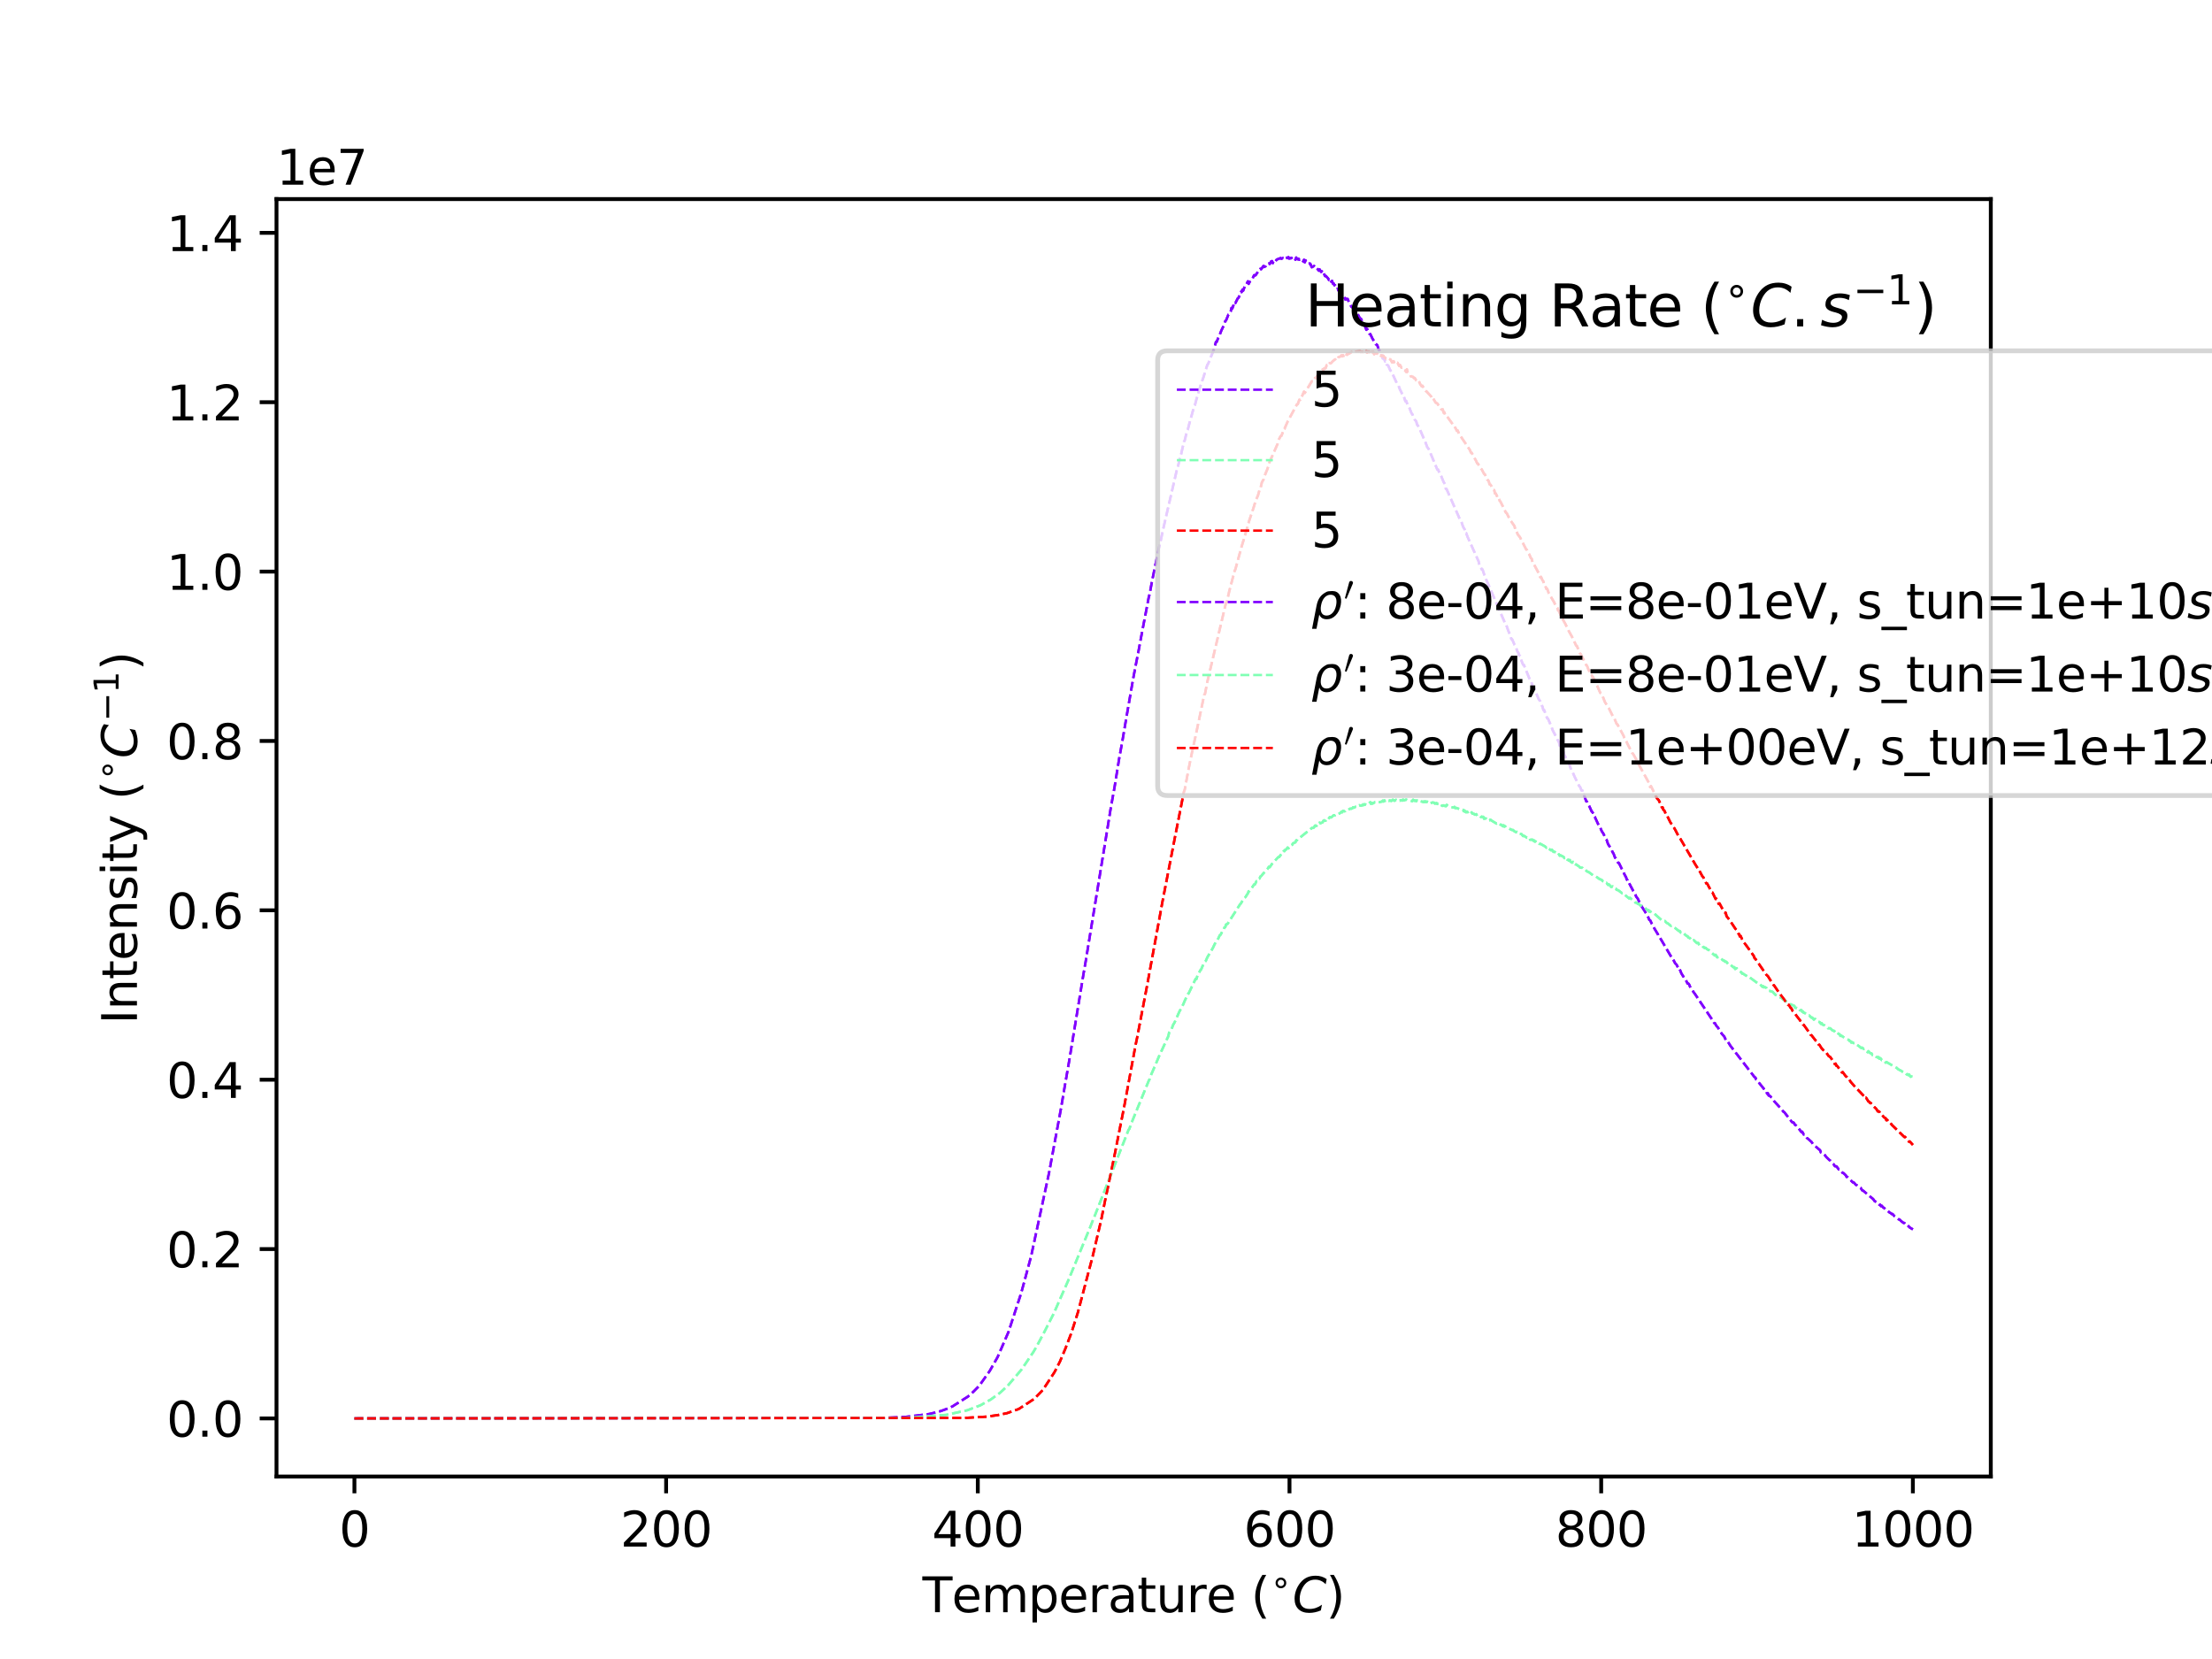 <?xml version="1.0" encoding="utf-8" standalone="no"?>
<!DOCTYPE svg PUBLIC "-//W3C//DTD SVG 1.1//EN"
  "http://www.w3.org/Graphics/SVG/1.1/DTD/svg11.dtd">
<svg xmlns:xlink="http://www.w3.org/1999/xlink" width="460.8pt" height="345.6pt" viewBox="0 0 460.8 345.6" xmlns="http://www.w3.org/2000/svg" version="1.1">
 <defs>
  <style type="text/css">*{stroke-linejoin: round; stroke-linecap: butt}</style>
 </defs>
 <g id="figure_1">
  <g id="patch_1">
   <path d="M 0 345.6 
L 460.8 345.6 
L 460.8 0 
L 0 0 
z
" style="fill: #ffffff"/>
  </g>
  <g id="axes_1">
   <g id="patch_2">
    <path d="M 57.6 307.584 
L 414.72 307.584 
L 414.72 41.472 
L 57.6 41.472 
z
" style="fill: #ffffff"/>
   </g>
   <g id="matplotlib.axis_1">
    <g id="xtick_1">
     <g id="line2d_1">
      <defs>
       <path id="m32571648ec" d="M 0 0 
L 0 3.5 
" style="stroke: #000000; stroke-width: 0.8"/>
      </defs>
      <g>
       <use xlink:href="#m32571648ec" x="73.833" y="307.584" style="stroke: #000000; stroke-width: 0.8"/>
      </g>
     </g>
     <g id="text_1">
      <!-- 0 -->
      <g transform="translate(70.651 322.182) scale(0.1 -0.1)">
       <defs>
        <path id="DejaVuSans-30" d="M 2034 4250 
Q 1547 4250 1301 3770 
Q 1056 3291 1056 2328 
Q 1056 1369 1301 889 
Q 1547 409 2034 409 
Q 2525 409 2770 889 
Q 3016 1369 3016 2328 
Q 3016 3291 2770 3770 
Q 2525 4250 2034 4250 
z
M 2034 4750 
Q 2819 4750 3233 4129 
Q 3647 3509 3647 2328 
Q 3647 1150 3233 529 
Q 2819 -91 2034 -91 
Q 1250 -91 836 529 
Q 422 1150 422 2328 
Q 422 3509 836 4129 
Q 1250 4750 2034 4750 
z
" transform="scale(0.016)"/>
       </defs>
       <use xlink:href="#DejaVuSans-30"/>
      </g>
     </g>
    </g>
    <g id="xtick_2">
     <g id="line2d_2">
      <g>
       <use xlink:href="#m32571648ec" x="138.764" y="307.584" style="stroke: #000000; stroke-width: 0.8"/>
      </g>
     </g>
     <g id="text_2">
      <!-- 200 -->
      <g transform="translate(129.22 322.182) scale(0.1 -0.1)">
       <defs>
        <path id="DejaVuSans-32" d="M 1228 531 
L 3431 531 
L 3431 0 
L 469 0 
L 469 531 
Q 828 903 1448 1529 
Q 2069 2156 2228 2338 
Q 2531 2678 2651 2914 
Q 2772 3150 2772 3378 
Q 2772 3750 2511 3984 
Q 2250 4219 1831 4219 
Q 1534 4219 1204 4116 
Q 875 4013 500 3803 
L 500 4441 
Q 881 4594 1212 4672 
Q 1544 4750 1819 4750 
Q 2544 4750 2975 4387 
Q 3406 4025 3406 3419 
Q 3406 3131 3298 2873 
Q 3191 2616 2906 2266 
Q 2828 2175 2409 1742 
Q 1991 1309 1228 531 
z
" transform="scale(0.016)"/>
       </defs>
       <use xlink:href="#DejaVuSans-32"/>
       <use xlink:href="#DejaVuSans-30" transform="translate(63.623 0)"/>
       <use xlink:href="#DejaVuSans-30" transform="translate(127.246 0)"/>
      </g>
     </g>
    </g>
    <g id="xtick_3">
     <g id="line2d_3">
      <g>
       <use xlink:href="#m32571648ec" x="203.695" y="307.584" style="stroke: #000000; stroke-width: 0.8"/>
      </g>
     </g>
     <g id="text_3">
      <!-- 400 -->
      <g transform="translate(194.151 322.182) scale(0.1 -0.1)">
       <defs>
        <path id="DejaVuSans-34" d="M 2419 4116 
L 825 1625 
L 2419 1625 
L 2419 4116 
z
M 2253 4666 
L 3047 4666 
L 3047 1625 
L 3713 1625 
L 3713 1100 
L 3047 1100 
L 3047 0 
L 2419 0 
L 2419 1100 
L 313 1100 
L 313 1709 
L 2253 4666 
z
" transform="scale(0.016)"/>
       </defs>
       <use xlink:href="#DejaVuSans-34"/>
       <use xlink:href="#DejaVuSans-30" transform="translate(63.623 0)"/>
       <use xlink:href="#DejaVuSans-30" transform="translate(127.246 0)"/>
      </g>
     </g>
    </g>
    <g id="xtick_4">
     <g id="line2d_4">
      <g>
       <use xlink:href="#m32571648ec" x="268.625" y="307.584" style="stroke: #000000; stroke-width: 0.8"/>
      </g>
     </g>
     <g id="text_4">
      <!-- 600 -->
      <g transform="translate(259.082 322.182) scale(0.1 -0.1)">
       <defs>
        <path id="DejaVuSans-36" d="M 2113 2584 
Q 1688 2584 1439 2293 
Q 1191 2003 1191 1497 
Q 1191 994 1439 701 
Q 1688 409 2113 409 
Q 2538 409 2786 701 
Q 3034 994 3034 1497 
Q 3034 2003 2786 2293 
Q 2538 2584 2113 2584 
z
M 3366 4563 
L 3366 3988 
Q 3128 4100 2886 4159 
Q 2644 4219 2406 4219 
Q 1781 4219 1451 3797 
Q 1122 3375 1075 2522 
Q 1259 2794 1537 2939 
Q 1816 3084 2150 3084 
Q 2853 3084 3261 2657 
Q 3669 2231 3669 1497 
Q 3669 778 3244 343 
Q 2819 -91 2113 -91 
Q 1303 -91 875 529 
Q 447 1150 447 2328 
Q 447 3434 972 4092 
Q 1497 4750 2381 4750 
Q 2619 4750 2861 4703 
Q 3103 4656 3366 4563 
z
" transform="scale(0.016)"/>
       </defs>
       <use xlink:href="#DejaVuSans-36"/>
       <use xlink:href="#DejaVuSans-30" transform="translate(63.623 0)"/>
       <use xlink:href="#DejaVuSans-30" transform="translate(127.246 0)"/>
      </g>
     </g>
    </g>
    <g id="xtick_5">
     <g id="line2d_5">
      <g>
       <use xlink:href="#m32571648ec" x="333.556" y="307.584" style="stroke: #000000; stroke-width: 0.8"/>
      </g>
     </g>
     <g id="text_5">
      <!-- 800 -->
      <g transform="translate(324.013 322.182) scale(0.1 -0.1)">
       <defs>
        <path id="DejaVuSans-38" d="M 2034 2216 
Q 1584 2216 1326 1975 
Q 1069 1734 1069 1313 
Q 1069 891 1326 650 
Q 1584 409 2034 409 
Q 2484 409 2743 651 
Q 3003 894 3003 1313 
Q 3003 1734 2745 1975 
Q 2488 2216 2034 2216 
z
M 1403 2484 
Q 997 2584 770 2862 
Q 544 3141 544 3541 
Q 544 4100 942 4425 
Q 1341 4750 2034 4750 
Q 2731 4750 3128 4425 
Q 3525 4100 3525 3541 
Q 3525 3141 3298 2862 
Q 3072 2584 2669 2484 
Q 3125 2378 3379 2068 
Q 3634 1759 3634 1313 
Q 3634 634 3220 271 
Q 2806 -91 2034 -91 
Q 1263 -91 848 271 
Q 434 634 434 1313 
Q 434 1759 690 2068 
Q 947 2378 1403 2484 
z
M 1172 3481 
Q 1172 3119 1398 2916 
Q 1625 2713 2034 2713 
Q 2441 2713 2670 2916 
Q 2900 3119 2900 3481 
Q 2900 3844 2670 4047 
Q 2441 4250 2034 4250 
Q 1625 4250 1398 4047 
Q 1172 3844 1172 3481 
z
" transform="scale(0.016)"/>
       </defs>
       <use xlink:href="#DejaVuSans-38"/>
       <use xlink:href="#DejaVuSans-30" transform="translate(63.623 0)"/>
       <use xlink:href="#DejaVuSans-30" transform="translate(127.246 0)"/>
      </g>
     </g>
    </g>
    <g id="xtick_6">
     <g id="line2d_6">
      <g>
       <use xlink:href="#m32571648ec" x="398.487" y="307.584" style="stroke: #000000; stroke-width: 0.8"/>
      </g>
     </g>
     <g id="text_6">
      <!-- 1000 -->
      <g transform="translate(385.762 322.182) scale(0.1 -0.1)">
       <defs>
        <path id="DejaVuSans-31" d="M 794 531 
L 1825 531 
L 1825 4091 
L 703 3866 
L 703 4441 
L 1819 4666 
L 2450 4666 
L 2450 531 
L 3481 531 
L 3481 0 
L 794 0 
L 794 531 
z
" transform="scale(0.016)"/>
       </defs>
       <use xlink:href="#DejaVuSans-31"/>
       <use xlink:href="#DejaVuSans-30" transform="translate(63.623 0)"/>
       <use xlink:href="#DejaVuSans-30" transform="translate(127.246 0)"/>
       <use xlink:href="#DejaVuSans-30" transform="translate(190.869 0)"/>
      </g>
     </g>
    </g>
    <g id="text_7">
     <!-- Temperature ($^{\circ}C$) -->
     <g transform="translate(192.16 335.862) scale(0.1 -0.1)">
      <defs>
       <path id="DejaVuSans-54" d="M -19 4666 
L 3928 4666 
L 3928 4134 
L 2272 4134 
L 2272 0 
L 1638 0 
L 1638 4134 
L -19 4134 
L -19 4666 
z
" transform="scale(0.016)"/>
       <path id="DejaVuSans-65" d="M 3597 1894 
L 3597 1613 
L 953 1613 
Q 991 1019 1311 708 
Q 1631 397 2203 397 
Q 2534 397 2845 478 
Q 3156 559 3463 722 
L 3463 178 
Q 3153 47 2828 -22 
Q 2503 -91 2169 -91 
Q 1331 -91 842 396 
Q 353 884 353 1716 
Q 353 2575 817 3079 
Q 1281 3584 2069 3584 
Q 2775 3584 3186 3129 
Q 3597 2675 3597 1894 
z
M 3022 2063 
Q 3016 2534 2758 2815 
Q 2500 3097 2075 3097 
Q 1594 3097 1305 2825 
Q 1016 2553 972 2059 
L 3022 2063 
z
" transform="scale(0.016)"/>
       <path id="DejaVuSans-6d" d="M 3328 2828 
Q 3544 3216 3844 3400 
Q 4144 3584 4550 3584 
Q 5097 3584 5394 3201 
Q 5691 2819 5691 2113 
L 5691 0 
L 5113 0 
L 5113 2094 
Q 5113 2597 4934 2840 
Q 4756 3084 4391 3084 
Q 3944 3084 3684 2787 
Q 3425 2491 3425 1978 
L 3425 0 
L 2847 0 
L 2847 2094 
Q 2847 2600 2669 2842 
Q 2491 3084 2119 3084 
Q 1678 3084 1418 2786 
Q 1159 2488 1159 1978 
L 1159 0 
L 581 0 
L 581 3500 
L 1159 3500 
L 1159 2956 
Q 1356 3278 1631 3431 
Q 1906 3584 2284 3584 
Q 2666 3584 2933 3390 
Q 3200 3197 3328 2828 
z
" transform="scale(0.016)"/>
       <path id="DejaVuSans-70" d="M 1159 525 
L 1159 -1331 
L 581 -1331 
L 581 3500 
L 1159 3500 
L 1159 2969 
Q 1341 3281 1617 3432 
Q 1894 3584 2278 3584 
Q 2916 3584 3314 3078 
Q 3713 2572 3713 1747 
Q 3713 922 3314 415 
Q 2916 -91 2278 -91 
Q 1894 -91 1617 61 
Q 1341 213 1159 525 
z
M 3116 1747 
Q 3116 2381 2855 2742 
Q 2594 3103 2138 3103 
Q 1681 3103 1420 2742 
Q 1159 2381 1159 1747 
Q 1159 1113 1420 752 
Q 1681 391 2138 391 
Q 2594 391 2855 752 
Q 3116 1113 3116 1747 
z
" transform="scale(0.016)"/>
       <path id="DejaVuSans-72" d="M 2631 2963 
Q 2534 3019 2420 3045 
Q 2306 3072 2169 3072 
Q 1681 3072 1420 2755 
Q 1159 2438 1159 1844 
L 1159 0 
L 581 0 
L 581 3500 
L 1159 3500 
L 1159 2956 
Q 1341 3275 1631 3429 
Q 1922 3584 2338 3584 
Q 2397 3584 2469 3576 
Q 2541 3569 2628 3553 
L 2631 2963 
z
" transform="scale(0.016)"/>
       <path id="DejaVuSans-61" d="M 2194 1759 
Q 1497 1759 1228 1600 
Q 959 1441 959 1056 
Q 959 750 1161 570 
Q 1363 391 1709 391 
Q 2188 391 2477 730 
Q 2766 1069 2766 1631 
L 2766 1759 
L 2194 1759 
z
M 3341 1997 
L 3341 0 
L 2766 0 
L 2766 531 
Q 2569 213 2275 61 
Q 1981 -91 1556 -91 
Q 1019 -91 701 211 
Q 384 513 384 1019 
Q 384 1609 779 1909 
Q 1175 2209 1959 2209 
L 2766 2209 
L 2766 2266 
Q 2766 2663 2505 2880 
Q 2244 3097 1772 3097 
Q 1472 3097 1187 3025 
Q 903 2953 641 2809 
L 641 3341 
Q 956 3463 1253 3523 
Q 1550 3584 1831 3584 
Q 2591 3584 2966 3190 
Q 3341 2797 3341 1997 
z
" transform="scale(0.016)"/>
       <path id="DejaVuSans-74" d="M 1172 4494 
L 1172 3500 
L 2356 3500 
L 2356 3053 
L 1172 3053 
L 1172 1153 
Q 1172 725 1289 603 
Q 1406 481 1766 481 
L 2356 481 
L 2356 0 
L 1766 0 
Q 1100 0 847 248 
Q 594 497 594 1153 
L 594 3053 
L 172 3053 
L 172 3500 
L 594 3500 
L 594 4494 
L 1172 4494 
z
" transform="scale(0.016)"/>
       <path id="DejaVuSans-75" d="M 544 1381 
L 544 3500 
L 1119 3500 
L 1119 1403 
Q 1119 906 1312 657 
Q 1506 409 1894 409 
Q 2359 409 2629 706 
Q 2900 1003 2900 1516 
L 2900 3500 
L 3475 3500 
L 3475 0 
L 2900 0 
L 2900 538 
Q 2691 219 2414 64 
Q 2138 -91 1772 -91 
Q 1169 -91 856 284 
Q 544 659 544 1381 
z
M 1991 3584 
L 1991 3584 
z
" transform="scale(0.016)"/>
       <path id="DejaVuSans-20" transform="scale(0.016)"/>
       <path id="DejaVuSans-28" d="M 1984 4856 
Q 1566 4138 1362 3434 
Q 1159 2731 1159 2009 
Q 1159 1288 1364 580 
Q 1569 -128 1984 -844 
L 1484 -844 
Q 1016 -109 783 600 
Q 550 1309 550 2009 
Q 550 2706 781 3412 
Q 1013 4119 1484 4856 
L 1984 4856 
z
" transform="scale(0.016)"/>
       <path id="DejaVuSans-2218" d="M 2000 2619 
Q 1750 2619 1578 2445 
Q 1406 2272 1406 2022 
Q 1406 1775 1578 1605 
Q 1750 1435 2000 1435 
Q 2250 1435 2422 1605 
Q 2594 1775 2594 2022 
Q 2594 2269 2420 2444 
Q 2247 2619 2000 2619 
z
M 2000 3022 
Q 2200 3022 2384 2945 
Q 2569 2869 2703 2725 
Q 2847 2585 2919 2406 
Q 2991 2228 2991 2022 
Q 2991 1610 2702 1324 
Q 2413 1038 1994 1038 
Q 1572 1038 1290 1319 
Q 1009 1600 1009 2022 
Q 1009 2441 1296 2731 
Q 1584 3022 2000 3022 
z
" transform="scale(0.016)"/>
       <path id="DejaVuSans-Oblique-43" d="M 4447 4306 
L 4319 3641 
Q 4019 3944 3683 4091 
Q 3347 4238 2956 4238 
Q 2422 4238 2017 3981 
Q 1613 3725 1319 3200 
Q 1131 2863 1032 2486 
Q 934 2109 934 1728 
Q 934 1091 1264 756 
Q 1594 422 2222 422 
Q 2656 422 3056 561 
Q 3456 700 3834 978 
L 3688 231 
Q 3316 72 2936 -9 
Q 2556 -91 2175 -91 
Q 1278 -91 773 396 
Q 269 884 269 1753 
Q 269 2309 461 2846 
Q 653 3384 1013 3828 
Q 1394 4300 1883 4525 
Q 2372 4750 3022 4750 
Q 3422 4750 3780 4639 
Q 4138 4528 4447 4306 
z
" transform="scale(0.016)"/>
       <path id="DejaVuSans-29" d="M 513 4856 
L 1013 4856 
Q 1481 4119 1714 3412 
Q 1947 2706 1947 2009 
Q 1947 1309 1714 600 
Q 1481 -109 1013 -844 
L 513 -844 
Q 928 -128 1133 580 
Q 1338 1288 1338 2009 
Q 1338 2731 1133 3434 
Q 928 4138 513 4856 
z
" transform="scale(0.016)"/>
      </defs>
      <use xlink:href="#DejaVuSans-54" transform="translate(0 0.125)"/>
      <use xlink:href="#DejaVuSans-65" transform="translate(61.084 0.125)"/>
      <use xlink:href="#DejaVuSans-6d" transform="translate(122.607 0.125)"/>
      <use xlink:href="#DejaVuSans-70" transform="translate(220.02 0.125)"/>
      <use xlink:href="#DejaVuSans-65" transform="translate(283.496 0.125)"/>
      <use xlink:href="#DejaVuSans-72" transform="translate(345.02 0.125)"/>
      <use xlink:href="#DejaVuSans-61" transform="translate(386.133 0.125)"/>
      <use xlink:href="#DejaVuSans-74" transform="translate(447.412 0.125)"/>
      <use xlink:href="#DejaVuSans-75" transform="translate(486.621 0.125)"/>
      <use xlink:href="#DejaVuSans-72" transform="translate(550 0.125)"/>
      <use xlink:href="#DejaVuSans-65" transform="translate(591.113 0.125)"/>
      <use xlink:href="#DejaVuSans-20" transform="translate(652.637 0.125)"/>
      <use xlink:href="#DejaVuSans-28" transform="translate(684.424 0.125)"/>
      <use xlink:href="#DejaVuSans-2218" transform="translate(724.395 38.406) scale(0.7)"/>
      <use xlink:href="#DejaVuSans-Oblique-43" transform="translate(770.947 0.125)"/>
      <use xlink:href="#DejaVuSans-29" transform="translate(840.771 0.125)"/>
     </g>
    </g>
   </g>
   <g id="matplotlib.axis_2">
    <g id="ytick_1">
     <g id="line2d_7">
      <defs>
       <path id="m2bddd2c361" d="M 0 0 
L -3.5 0 
" style="stroke: #000000; stroke-width: 0.8"/>
      </defs>
      <g>
       <use xlink:href="#m2bddd2c361" x="57.6" y="295.488" style="stroke: #000000; stroke-width: 0.8"/>
      </g>
     </g>
     <g id="text_8">
      <!-- 0.0 -->
      <g transform="translate(34.697 299.287) scale(0.1 -0.1)">
       <defs>
        <path id="DejaVuSans-2e" d="M 684 794 
L 1344 794 
L 1344 0 
L 684 0 
L 684 794 
z
" transform="scale(0.016)"/>
       </defs>
       <use xlink:href="#DejaVuSans-30"/>
       <use xlink:href="#DejaVuSans-2e" transform="translate(63.623 0)"/>
       <use xlink:href="#DejaVuSans-30" transform="translate(95.41 0)"/>
      </g>
     </g>
    </g>
    <g id="ytick_2">
     <g id="line2d_8">
      <g>
       <use xlink:href="#m2bddd2c361" x="57.6" y="260.205" style="stroke: #000000; stroke-width: 0.8"/>
      </g>
     </g>
     <g id="text_9">
      <!-- 0.2 -->
      <g transform="translate(34.697 264.004) scale(0.1 -0.1)">
       <use xlink:href="#DejaVuSans-30"/>
       <use xlink:href="#DejaVuSans-2e" transform="translate(63.623 0)"/>
       <use xlink:href="#DejaVuSans-32" transform="translate(95.41 0)"/>
      </g>
     </g>
    </g>
    <g id="ytick_3">
     <g id="line2d_9">
      <g>
       <use xlink:href="#m2bddd2c361" x="57.6" y="224.922" style="stroke: #000000; stroke-width: 0.8"/>
      </g>
     </g>
     <g id="text_10">
      <!-- 0.4 -->
      <g transform="translate(34.697 228.721) scale(0.1 -0.1)">
       <use xlink:href="#DejaVuSans-30"/>
       <use xlink:href="#DejaVuSans-2e" transform="translate(63.623 0)"/>
       <use xlink:href="#DejaVuSans-34" transform="translate(95.41 0)"/>
      </g>
     </g>
    </g>
    <g id="ytick_4">
     <g id="line2d_10">
      <g>
       <use xlink:href="#m2bddd2c361" x="57.6" y="189.639" style="stroke: #000000; stroke-width: 0.8"/>
      </g>
     </g>
     <g id="text_11">
      <!-- 0.6 -->
      <g transform="translate(34.697 193.438) scale(0.1 -0.1)">
       <use xlink:href="#DejaVuSans-30"/>
       <use xlink:href="#DejaVuSans-2e" transform="translate(63.623 0)"/>
       <use xlink:href="#DejaVuSans-36" transform="translate(95.41 0)"/>
      </g>
     </g>
    </g>
    <g id="ytick_5">
     <g id="line2d_11">
      <g>
       <use xlink:href="#m2bddd2c361" x="57.6" y="154.356" style="stroke: #000000; stroke-width: 0.8"/>
      </g>
     </g>
     <g id="text_12">
      <!-- 0.8 -->
      <g transform="translate(34.697 158.155) scale(0.1 -0.1)">
       <use xlink:href="#DejaVuSans-30"/>
       <use xlink:href="#DejaVuSans-2e" transform="translate(63.623 0)"/>
       <use xlink:href="#DejaVuSans-38" transform="translate(95.41 0)"/>
      </g>
     </g>
    </g>
    <g id="ytick_6">
     <g id="line2d_12">
      <g>
       <use xlink:href="#m2bddd2c361" x="57.6" y="119.073" style="stroke: #000000; stroke-width: 0.8"/>
      </g>
     </g>
     <g id="text_13">
      <!-- 1.0 -->
      <g transform="translate(34.697 122.872) scale(0.1 -0.1)">
       <use xlink:href="#DejaVuSans-31"/>
       <use xlink:href="#DejaVuSans-2e" transform="translate(63.623 0)"/>
       <use xlink:href="#DejaVuSans-30" transform="translate(95.41 0)"/>
      </g>
     </g>
    </g>
    <g id="ytick_7">
     <g id="line2d_13">
      <g>
       <use xlink:href="#m2bddd2c361" x="57.6" y="83.79" style="stroke: #000000; stroke-width: 0.8"/>
      </g>
     </g>
     <g id="text_14">
      <!-- 1.2 -->
      <g transform="translate(34.697 87.589) scale(0.1 -0.1)">
       <use xlink:href="#DejaVuSans-31"/>
       <use xlink:href="#DejaVuSans-2e" transform="translate(63.623 0)"/>
       <use xlink:href="#DejaVuSans-32" transform="translate(95.41 0)"/>
      </g>
     </g>
    </g>
    <g id="ytick_8">
     <g id="line2d_14">
      <g>
       <use xlink:href="#m2bddd2c361" x="57.6" y="48.506" style="stroke: #000000; stroke-width: 0.8"/>
      </g>
     </g>
     <g id="text_15">
      <!-- 1.4 -->
      <g transform="translate(34.697 52.306) scale(0.1 -0.1)">
       <use xlink:href="#DejaVuSans-31"/>
       <use xlink:href="#DejaVuSans-2e" transform="translate(63.623 0)"/>
       <use xlink:href="#DejaVuSans-34" transform="translate(95.41 0)"/>
      </g>
     </g>
    </g>
    <g id="text_16">
     <!-- Intensity ($^{\circ}C^{-1}$) -->
     <g transform="translate(28.597 213.328) rotate(-90) scale(0.1 -0.1)">
      <defs>
       <path id="DejaVuSans-49" d="M 628 4666 
L 1259 4666 
L 1259 0 
L 628 0 
L 628 4666 
z
" transform="scale(0.016)"/>
       <path id="DejaVuSans-6e" d="M 3513 2113 
L 3513 0 
L 2938 0 
L 2938 2094 
Q 2938 2591 2744 2837 
Q 2550 3084 2163 3084 
Q 1697 3084 1428 2787 
Q 1159 2491 1159 1978 
L 1159 0 
L 581 0 
L 581 3500 
L 1159 3500 
L 1159 2956 
Q 1366 3272 1645 3428 
Q 1925 3584 2291 3584 
Q 2894 3584 3203 3211 
Q 3513 2838 3513 2113 
z
" transform="scale(0.016)"/>
       <path id="DejaVuSans-73" d="M 2834 3397 
L 2834 2853 
Q 2591 2978 2328 3040 
Q 2066 3103 1784 3103 
Q 1356 3103 1142 2972 
Q 928 2841 928 2578 
Q 928 2378 1081 2264 
Q 1234 2150 1697 2047 
L 1894 2003 
Q 2506 1872 2764 1633 
Q 3022 1394 3022 966 
Q 3022 478 2636 193 
Q 2250 -91 1575 -91 
Q 1294 -91 989 -36 
Q 684 19 347 128 
L 347 722 
Q 666 556 975 473 
Q 1284 391 1588 391 
Q 1994 391 2212 530 
Q 2431 669 2431 922 
Q 2431 1156 2273 1281 
Q 2116 1406 1581 1522 
L 1381 1569 
Q 847 1681 609 1914 
Q 372 2147 372 2553 
Q 372 3047 722 3315 
Q 1072 3584 1716 3584 
Q 2034 3584 2315 3537 
Q 2597 3491 2834 3397 
z
" transform="scale(0.016)"/>
       <path id="DejaVuSans-69" d="M 603 3500 
L 1178 3500 
L 1178 0 
L 603 0 
L 603 3500 
z
M 603 4863 
L 1178 4863 
L 1178 4134 
L 603 4134 
L 603 4863 
z
" transform="scale(0.016)"/>
       <path id="DejaVuSans-79" d="M 2059 -325 
Q 1816 -950 1584 -1140 
Q 1353 -1331 966 -1331 
L 506 -1331 
L 506 -850 
L 844 -850 
Q 1081 -850 1212 -737 
Q 1344 -625 1503 -206 
L 1606 56 
L 191 3500 
L 800 3500 
L 1894 763 
L 2988 3500 
L 3597 3500 
L 2059 -325 
z
" transform="scale(0.016)"/>
       <path id="DejaVuSans-2212" d="M 678 2272 
L 4684 2272 
L 4684 1741 
L 678 1741 
L 678 2272 
z
" transform="scale(0.016)"/>
      </defs>
      <use xlink:href="#DejaVuSans-49" transform="translate(0 0.684)"/>
      <use xlink:href="#DejaVuSans-6e" transform="translate(29.492 0.684)"/>
      <use xlink:href="#DejaVuSans-74" transform="translate(92.871 0.684)"/>
      <use xlink:href="#DejaVuSans-65" transform="translate(132.08 0.684)"/>
      <use xlink:href="#DejaVuSans-6e" transform="translate(193.604 0.684)"/>
      <use xlink:href="#DejaVuSans-73" transform="translate(256.982 0.684)"/>
      <use xlink:href="#DejaVuSans-69" transform="translate(309.082 0.684)"/>
      <use xlink:href="#DejaVuSans-74" transform="translate(336.865 0.684)"/>
      <use xlink:href="#DejaVuSans-79" transform="translate(376.074 0.684)"/>
      <use xlink:href="#DejaVuSans-20" transform="translate(435.254 0.684)"/>
      <use xlink:href="#DejaVuSans-28" transform="translate(467.041 0.684)"/>
      <use xlink:href="#DejaVuSans-2218" transform="translate(507.012 38.966) scale(0.7)"/>
      <use xlink:href="#DejaVuSans-Oblique-43" transform="translate(553.564 0.684)"/>
      <use xlink:href="#DejaVuSans-2212" transform="translate(630.589 38.966) scale(0.7)"/>
      <use xlink:href="#DejaVuSans-31" transform="translate(689.242 38.966) scale(0.7)"/>
      <use xlink:href="#DejaVuSans-29" transform="translate(736.512 0.684)"/>
     </g>
    </g>
    <g id="text_17">
     <!-- 1e7 -->
     <g transform="translate(57.6 38.472) scale(0.1 -0.1)">
      <defs>
       <path id="DejaVuSans-37" d="M 525 4666 
L 3525 4666 
L 3525 4397 
L 1831 0 
L 1172 0 
L 2766 4134 
L 525 4134 
L 525 4666 
z
" transform="scale(0.016)"/>
      </defs>
      <use xlink:href="#DejaVuSans-31"/>
      <use xlink:href="#DejaVuSans-65" transform="translate(63.623 0)"/>
      <use xlink:href="#DejaVuSans-37" transform="translate(125.146 0)"/>
     </g>
    </g>
   </g>
   <g id="line2d_15">
    <path d="M 73.833 295.488 
L 183.946 295.38 
L 188.656 295.168 
L 193.528 294.569 
L 195.152 294.178 
L 195.964 293.954 
L 197.426 293.426 
L 198.4 292.988 
L 201.648 290.924 
L 202.785 289.91 
L 203.76 288.922 
L 204.084 288.558 
L 206.196 285.565 
L 207.82 282.705 
L 210.093 277.451 
L 212.692 269.49 
L 213.342 267.132 
L 214.803 261.683 
L 218.539 244.309 
L 219.838 237.287 
L 220.975 231.188 
L 221.787 226.43 
L 222.761 220.831 
L 225.685 203.059 
L 226.172 200.251 
L 230.232 175.472 
L 231.369 168.469 
L 232.181 163.977 
L 233.155 157.942 
L 233.805 154.413 
L 234.617 149.639 
L 236.079 141.268 
L 236.728 137.883 
L 237.216 135.41 
L 237.54 133.652 
L 238.19 130.233 
L 238.84 126.869 
L 239.327 124.317 
L 239.489 123.794 
L 239.977 121.111 
L 241.601 113.321 
L 241.763 112.79 
L 242.25 110.483 
L 245.174 97.813 
L 245.336 97.422 
L 245.823 95.31 
L 245.986 94.903 
L 246.635 92.024 
L 246.798 91.76 
L 247.285 89.722 
L 247.447 89.464 
L 247.772 88.199 
L 248.747 84.713 
L 248.909 84.442 
L 249.234 83.209 
L 249.559 82.129 
L 250.046 80.459 
L 250.696 78.609 
L 251.508 76.001 
L 251.67 75.811 
L 252.969 72.548 
L 253.294 71.244 
L 253.457 71.23 
L 253.944 69.958 
L 254.106 69.691 
L 254.431 68.849 
L 255.081 67.502 
L 255.243 66.888 
L 255.405 66.759 
L 255.893 65.555 
L 256.055 65.502 
L 256.38 64.872 
L 256.542 64.139 
L 256.705 64.277 
L 257.192 62.935 
L 257.354 63.132 
L 257.842 62.16 
L 258.004 62.038 
L 258.329 61.343 
L 258.491 60.795 
L 258.654 60.844 
L 258.816 60.342 
L 258.978 60.543 
L 259.303 59.635 
L 259.466 59.615 
L 259.953 58.605 
L 260.115 59.144 
L 260.602 58.191 
L 260.927 58.013 
L 261.252 57.325 
L 261.415 57.397 
L 261.577 57.316 
L 261.902 56.828 
L 262.064 56.547 
L 262.389 56.382 
L 262.551 55.994 
L 262.714 56.091 
L 263.201 55.405 
L 263.363 55.628 
L 263.688 55.419 
L 263.851 55.111 
L 264.175 55.063 
L 264.338 54.885 
L 264.5 54.994 
L 264.825 54.433 
L 264.988 54.391 
L 265.15 54.815 
L 265.312 54.309 
L 265.475 54.298 
L 265.637 54.502 
L 265.962 54.075 
L 266.774 53.76 
L 266.936 53.906 
L 267.261 53.759 
L 267.424 53.968 
L 267.586 53.953 
L 267.748 53.71 
L 268.073 53.676 
L 268.236 53.788 
L 268.398 53.568 
L 268.56 53.871 
L 268.723 53.746 
L 268.885 53.827 
L 269.048 53.716 
L 269.21 54.044 
L 269.535 53.768 
L 269.86 54.094 
L 270.022 53.643 
L 270.185 53.963 
L 270.347 54.019 
L 270.509 53.899 
L 270.672 54.131 
L 270.834 54.092 
L 270.997 54.425 
L 271.321 54.243 
L 271.484 54.457 
L 271.646 54.115 
L 271.809 54.647 
L 271.971 54.229 
L 272.133 54.695 
L 272.458 54.932 
L 272.783 54.904 
L 272.946 54.922 
L 273.27 55.674 
L 273.758 55.405 
L 273.92 55.745 
L 274.245 55.741 
L 274.57 56.171 
L 274.732 56.383 
L 274.894 56.117 
L 275.219 56.65 
L 275.382 56.519 
L 275.544 56.972 
L 275.706 56.798 
L 276.031 57.517 
L 276.194 57.48 
L 276.681 58.022 
L 276.843 58.327 
L 277.168 58.098 
L 277.331 58.686 
L 277.493 58.499 
L 277.655 59.082 
L 277.818 59.05 
L 277.98 59.427 
L 278.143 59.417 
L 278.305 59.906 
L 278.63 59.867 
L 278.792 60.501 
L 278.955 60.434 
L 279.929 61.579 
L 280.254 62.4 
L 280.416 62.216 
L 280.579 62.378 
L 280.741 62.272 
L 281.066 63.104 
L 281.553 63.931 
L 281.716 63.955 
L 281.878 64.302 
L 282.04 64.213 
L 282.365 65.018 
L 283.015 65.743 
L 283.34 66.467 
L 283.502 66.377 
L 284.152 67.811 
L 284.314 67.832 
L 284.639 68.708 
L 284.801 68.521 
L 285.289 69.585 
L 285.451 69.583 
L 285.938 70.598 
L 286.263 71.089 
L 286.588 71.718 
L 286.75 71.748 
L 286.913 71.899 
L 287.237 72.955 
L 287.4 73.053 
L 287.562 73.3 
L 288.05 74.679 
L 288.212 74.601 
L 288.374 74.833 
L 288.537 75.284 
L 288.699 75.188 
L 288.862 75.952 
L 289.186 76.142 
L 289.511 76.932 
L 289.836 77.443 
L 289.998 77.928 
L 290.161 78.042 
L 290.973 79.819 
L 291.298 80.233 
L 291.622 81.107 
L 291.947 81.746 
L 292.272 82.544 
L 292.435 82.566 
L 292.759 83.585 
L 292.922 83.503 
L 293.247 84.41 
L 293.571 84.879 
L 294.059 86.125 
L 294.221 86.295 
L 294.708 87.406 
L 295.033 87.786 
L 295.195 88.465 
L 295.358 88.606 
L 295.845 89.585 
L 296.982 92.222 
L 297.307 93.115 
L 297.632 93.557 
L 299.418 97.816 
L 299.581 97.819 
L 299.905 98.663 
L 300.068 98.773 
L 300.717 100.386 
L 301.042 100.905 
L 301.205 101.843 
L 301.367 101.922 
L 303.803 107.458 
L 304.128 108.232 
L 304.453 108.724 
L 304.778 109.715 
L 305.102 110.268 
L 305.265 111.083 
L 305.427 111.049 
L 305.752 111.906 
L 308.026 116.959 
L 308.188 117.73 
L 308.351 117.796 
L 308.675 118.641 
L 308.838 118.64 
L 309.325 120.096 
L 313.548 129.859 
L 313.71 129.988 
L 314.197 131.378 
L 314.684 132.501 
L 314.847 133.147 
L 315.009 133.185 
L 315.497 134.314 
L 315.659 134.513 
L 316.146 135.798 
L 316.309 136.01 
L 316.471 136.576 
L 316.633 136.593 
L 316.958 137.667 
L 317.283 138.465 
L 317.445 138.498 
L 318.745 141.708 
L 318.907 141.782 
L 319.394 143.271 
L 319.557 143.305 
L 320.531 145.626 
L 320.856 146.086 
L 321.181 146.939 
L 321.343 147.236 
L 321.506 147.898 
L 321.668 147.906 
L 322.155 149.254 
L 322.318 149.628 
L 322.48 149.72 
L 323.13 151.225 
L 323.455 152.127 
L 323.942 153.057 
L 324.104 153.332 
L 324.429 154.051 
L 324.754 154.582 
L 324.916 155.334 
L 325.079 155.335 
L 325.403 156.166 
L 325.728 156.71 
L 325.891 157.388 
L 326.053 157.536 
L 326.703 158.93 
L 326.865 159.051 
L 327.352 160.515 
L 327.515 160.658 
L 328.002 161.764 
L 328.976 163.754 
L 329.139 163.884 
L 329.464 164.666 
L 329.626 164.662 
L 329.788 165.565 
L 329.951 165.538 
L 330.438 166.919 
L 330.601 166.985 
L 330.925 167.598 
L 331.575 169.041 
L 331.737 169.176 
L 331.9 169.498 
L 332.062 170.07 
L 332.225 170.169 
L 333.037 171.931 
L 333.199 172.027 
L 333.686 173.178 
L 334.011 173.663 
L 334.498 174.684 
L 334.661 174.87 
L 334.986 175.843 
L 335.635 176.839 
L 335.96 177.582 
L 336.122 177.8 
L 336.447 178.686 
L 336.61 178.802 
L 337.097 179.751 
L 337.259 179.796 
L 338.559 182.449 
L 338.721 182.684 
L 338.883 183.226 
L 339.046 183.36 
L 339.208 183.971 
L 339.371 183.956 
L 339.695 184.588 
L 340.183 185.504 
L 340.67 186.251 
L 340.832 186.762 
L 341.157 187.173 
L 341.807 188.546 
L 342.132 189.05 
L 342.619 189.797 
L 343.268 190.891 
L 343.593 191.655 
L 343.756 191.71 
L 344.08 192.389 
L 344.73 193.577 
L 345.38 194.642 
L 345.542 195.111 
L 345.705 195.178 
L 348.141 199.316 
L 348.303 199.375 
L 348.953 200.645 
L 349.278 200.995 
L 349.602 201.647 
L 349.765 202.045 
L 349.927 201.94 
L 350.252 202.752 
L 350.577 203.283 
L 350.902 203.77 
L 351.064 203.897 
L 351.551 204.895 
L 351.714 204.886 
L 351.876 205.092 
L 352.201 205.851 
L 352.363 205.999 
L 352.688 206.508 
L 353.175 207.188 
L 356.748 212.529 
L 356.911 212.652 
L 357.073 213.099 
L 357.236 213.126 
L 357.56 213.71 
L 357.885 214.065 
L 358.21 214.624 
L 358.697 215.375 
L 359.184 215.914 
L 359.509 216.623 
L 359.672 216.659 
L 359.834 217.049 
L 359.996 217.077 
L 360.484 217.869 
L 365.518 224.403 
L 365.681 224.475 
L 365.843 224.893 
L 366.006 224.988 
L 366.493 225.638 
L 367.792 227.255 
L 367.954 227.267 
L 368.117 227.835 
L 368.279 227.732 
L 368.442 228.222 
L 368.604 228.215 
L 369.254 228.833 
L 369.579 229.387 
L 371.203 231.174 
L 371.527 231.601 
L 371.69 231.679 
L 373.314 233.761 
L 373.639 233.851 
L 373.964 234.35 
L 374.126 234.434 
L 374.451 234.893 
L 374.613 234.967 
L 375.263 235.826 
L 375.425 235.747 
L 375.75 236.339 
L 375.912 236.323 
L 376.075 236.497 
L 376.4 237.047 
L 376.725 237.3 
L 377.374 237.891 
L 377.699 238.37 
L 379.161 239.626 
L 379.323 240.079 
L 379.648 240.213 
L 379.81 240.473 
L 379.973 240.47 
L 380.135 240.616 
L 380.46 241.037 
L 381.11 241.665 
L 381.272 241.768 
L 381.597 242.155 
L 381.922 242.473 
L 382.246 242.938 
L 382.571 242.976 
L 383.058 243.62 
L 383.221 243.606 
L 383.383 243.927 
L 383.546 243.974 
L 383.871 244.358 
L 384.033 244.372 
L 384.52 244.848 
L 384.683 245.175 
L 384.845 245.172 
L 385.982 246.31 
L 386.144 246.297 
L 386.631 246.836 
L 386.794 246.891 
L 387.119 247.191 
L 387.606 247.445 
L 387.931 247.973 
L 388.093 248.009 
L 389.555 249.243 
L 390.204 249.776 
L 390.529 250.232 
L 391.179 250.518 
L 391.504 251 
L 391.666 250.948 
L 391.829 251.264 
L 391.991 251.172 
L 392.316 251.553 
L 392.478 251.621 
L 392.803 251.99 
L 392.965 252.01 
L 393.615 252.583 
L 393.94 252.756 
L 394.102 252.92 
L 394.265 252.905 
L 394.589 253.292 
L 395.077 253.629 
L 395.564 254.032 
L 395.726 254.048 
L 396.051 254.384 
L 396.538 254.755 
L 396.701 254.761 
L 397.026 255.137 
L 397.188 255.066 
L 397.838 255.71 
L 398.487 256.104 
L 398.487 256.104 
" clip-path="url(#p410c7f3405)" style="fill: none; stroke-dasharray: 1.85,0.8; stroke-dashoffset: 0; stroke: #8000ff; stroke-width: 0.5"/>
   </g>
   <g id="line2d_16">
    <path d="M 73.833 295.488 
L 188.331 295.378 
L 197.101 294.744 
L 201.486 293.791 
L 204.247 292.751 
L 206.033 291.734 
L 206.358 291.572 
L 208.307 290.155 
L 209.119 289.418 
L 209.931 288.674 
L 212.854 285.234 
L 215.291 281.614 
L 215.94 280.499 
L 217.564 277.458 
L 219.513 273.626 
L 222.599 266.603 
L 227.146 255.543 
L 227.796 253.883 
L 228.121 253.109 
L 235.104 235.355 
L 235.267 235.172 
L 235.592 234.217 
L 239.327 225.087 
L 239.489 224.8 
L 239.814 223.852 
L 240.139 223.112 
L 240.626 222.004 
L 241.438 220.061 
L 243.387 215.851 
L 243.55 215.102 
L 244.037 214.473 
L 244.362 213.537 
L 244.686 212.994 
L 245.661 210.787 
L 246.473 209.257 
L 246.798 208.493 
L 247.447 207.095 
L 247.61 206.949 
L 249.071 203.914 
L 249.234 203.969 
L 249.559 202.885 
L 249.721 202.789 
L 250.046 202.124 
L 250.208 201.976 
L 250.858 200.483 
L 251.183 200.189 
L 251.508 199.434 
L 252.644 197.516 
L 252.969 196.831 
L 253.294 196.192 
L 253.619 195.858 
L 254.106 194.819 
L 254.269 194.731 
L 254.593 194.105 
L 254.756 193.75 
L 254.918 193.69 
L 255.081 193.199 
L 255.243 193.145 
L 255.405 192.596 
L 255.73 192.449 
L 258.329 188.381 
L 258.491 188.223 
L 259.141 187.104 
L 259.466 186.874 
L 259.79 186.345 
L 259.953 186.112 
L 260.115 185.666 
L 260.278 185.647 
L 260.602 185.243 
L 261.252 184.245 
L 261.415 184.266 
L 261.739 183.582 
L 261.902 183.605 
L 262.227 183.006 
L 262.389 183.019 
L 262.551 182.609 
L 262.714 182.511 
L 263.201 181.925 
L 264.013 181.071 
L 264.338 180.561 
L 264.5 180.657 
L 265.15 179.723 
L 265.475 179.44 
L 266.287 178.555 
L 266.449 178.549 
L 267.099 177.714 
L 267.261 177.707 
L 267.424 177.276 
L 267.586 177.318 
L 267.748 177.001 
L 267.911 176.981 
L 268.236 176.551 
L 268.398 176.747 
L 268.56 176.296 
L 268.723 176.239 
L 269.048 176.03 
L 269.21 175.985 
L 269.373 175.669 
L 269.86 175.472 
L 270.022 175.057 
L 270.185 175.04 
L 270.347 174.779 
L 270.672 174.596 
L 273.108 172.634 
L 273.27 172.486 
L 273.595 172.465 
L 273.758 172.344 
L 273.92 172 
L 274.082 171.967 
L 274.245 172.055 
L 274.407 171.762 
L 274.732 171.74 
L 274.894 171.366 
L 275.057 171.508 
L 275.544 171.293 
L 275.706 170.953 
L 275.869 170.872 
L 276.031 170.99 
L 276.194 170.935 
L 276.519 170.522 
L 276.681 170.711 
L 277.006 170.229 
L 277.331 170.282 
L 277.818 169.832 
L 278.143 169.817 
L 278.63 169.49 
L 278.792 169.606 
L 279.279 169.306 
L 279.442 169.098 
L 279.604 169.223 
L 279.767 168.9 
L 280.091 169.015 
L 280.254 168.956 
L 280.416 168.734 
L 280.741 168.785 
L 281.228 168.465 
L 281.553 168.466 
L 281.716 168.383 
L 281.878 168.162 
L 282.04 168.257 
L 282.365 168.082 
L 282.852 168.112 
L 283.015 167.779 
L 283.177 167.74 
L 283.502 167.86 
L 283.664 167.742 
L 283.827 167.782 
L 283.989 167.556 
L 284.152 167.706 
L 284.314 167.534 
L 284.639 167.653 
L 284.801 167.39 
L 285.126 167.439 
L 285.451 167.107 
L 285.613 167.482 
L 285.776 167.256 
L 285.938 167.403 
L 286.263 167.199 
L 286.425 167.101 
L 286.588 167.134 
L 286.75 167.019 
L 287.075 167.128 
L 287.4 167.11 
L 287.725 167.005 
L 287.887 166.994 
L 288.05 166.782 
L 288.212 166.976 
L 288.374 166.732 
L 288.537 166.831 
L 288.699 166.798 
L 288.862 166.92 
L 289.186 166.699 
L 289.349 166.833 
L 289.511 166.733 
L 289.836 166.861 
L 290.161 166.587 
L 290.486 166.819 
L 290.81 166.61 
L 290.973 166.793 
L 291.298 166.734 
L 291.622 166.803 
L 291.785 166.672 
L 292.11 166.789 
L 292.272 166.559 
L 292.435 166.752 
L 292.922 166.569 
L 293.409 166.769 
L 293.734 166.751 
L 294.221 166.908 
L 294.383 166.595 
L 294.708 166.837 
L 294.871 166.743 
L 295.033 166.91 
L 295.195 166.746 
L 295.52 167.032 
L 295.845 166.913 
L 296.332 167.008 
L 296.495 167.106 
L 296.657 166.945 
L 296.82 167.098 
L 296.982 166.942 
L 297.144 167.095 
L 297.307 166.997 
L 297.632 167.123 
L 297.794 166.978 
L 297.956 167.302 
L 298.444 167.161 
L 298.768 167.222 
L 298.931 167.421 
L 299.256 167.281 
L 299.418 167.496 
L 299.581 167.422 
L 299.905 167.612 
L 300.068 167.501 
L 300.23 167.556 
L 300.393 167.869 
L 300.555 167.88 
L 300.717 167.768 
L 300.88 167.889 
L 301.042 167.846 
L 301.205 167.957 
L 301.367 167.672 
L 302.341 168.151 
L 302.829 168.232 
L 302.991 168.088 
L 303.153 168.349 
L 303.316 168.283 
L 304.453 168.698 
L 304.778 168.691 
L 304.94 169.011 
L 305.102 168.835 
L 305.265 169.156 
L 305.427 169.219 
L 305.59 169.051 
L 305.752 169.205 
L 305.914 169.043 
L 306.077 169.401 
L 306.402 169.45 
L 306.564 169.219 
L 306.726 169.498 
L 307.051 169.53 
L 307.214 169.718 
L 307.539 169.599 
L 307.701 169.984 
L 308.188 169.871 
L 308.513 170.216 
L 308.675 170.106 
L 308.838 170.247 
L 309 170.149 
L 309.163 170.577 
L 309.325 170.455 
L 309.65 170.559 
L 309.812 170.823 
L 309.975 170.73 
L 310.137 170.925 
L 310.299 170.895 
L 310.462 170.742 
L 310.787 170.982 
L 311.761 171.575 
L 311.924 171.4 
L 312.573 171.801 
L 312.736 171.796 
L 313.06 172.132 
L 313.223 171.92 
L 313.385 172.203 
L 313.548 172.119 
L 313.71 172.349 
L 314.035 172.447 
L 315.009 172.915 
L 315.172 172.892 
L 315.497 173.194 
L 315.821 173.361 
L 315.984 173.278 
L 316.146 173.474 
L 316.309 173.482 
L 316.471 173.712 
L 316.958 173.751 
L 317.283 174.17 
L 317.445 174.102 
L 318.095 174.515 
L 318.257 174.476 
L 318.42 174.613 
L 318.582 174.511 
L 318.745 174.935 
L 319.232 174.912 
L 319.394 175.125 
L 319.557 175.055 
L 319.719 175.329 
L 319.882 175.263 
L 320.206 175.558 
L 320.531 175.502 
L 320.694 175.82 
L 320.856 175.768 
L 321.83 176.305 
L 322.155 176.596 
L 322.318 176.426 
L 322.48 176.765 
L 322.967 177.014 
L 323.13 177.145 
L 323.292 177.001 
L 323.617 177.472 
L 323.779 177.412 
L 324.429 177.822 
L 324.591 178.154 
L 324.754 177.969 
L 324.916 178.263 
L 325.079 178.17 
L 325.728 178.501 
L 325.891 178.767 
L 326.053 178.591 
L 326.216 178.834 
L 326.378 178.876 
L 326.54 179.129 
L 326.703 179.089 
L 326.865 179.312 
L 327.028 179.158 
L 327.19 179.514 
L 327.515 179.706 
L 327.677 179.534 
L 327.84 179.871 
L 328.002 179.808 
L 328.164 180.058 
L 328.327 180.063 
L 328.652 180.304 
L 328.976 180.519 
L 329.139 180.733 
L 329.626 180.781 
L 329.788 181.025 
L 330.113 181.026 
L 330.601 181.532 
L 330.925 181.655 
L 331.25 181.881 
L 331.9 182.381 
L 332.225 182.55 
L 332.387 182.528 
L 333.199 183.121 
L 333.686 183.304 
L 333.849 183.542 
L 334.174 183.674 
L 334.498 184.002 
L 334.661 183.921 
L 334.986 184.342 
L 335.148 184.219 
L 335.473 184.557 
L 335.635 184.783 
L 335.96 184.651 
L 336.285 185.085 
L 336.61 185.113 
L 336.772 185.372 
L 337.097 185.444 
L 337.909 186.069 
L 338.071 186.052 
L 338.234 186.323 
L 338.396 186.233 
L 338.721 186.621 
L 339.371 187.157 
L 339.533 187.025 
L 339.695 187.139 
L 340.02 187.483 
L 340.507 187.736 
L 340.67 188.03 
L 340.832 188.012 
L 341.157 188.267 
L 341.319 188.276 
L 341.807 188.705 
L 341.969 188.669 
L 342.294 188.889 
L 342.456 188.964 
L 342.781 189.232 
L 343.268 189.667 
L 343.431 189.587 
L 343.593 189.935 
L 343.756 189.839 
L 344.08 190.189 
L 344.405 190.211 
L 344.568 190.261 
L 345.217 190.853 
L 346.192 191.719 
L 346.354 191.681 
L 346.679 191.917 
L 346.841 191.869 
L 347.166 192.228 
L 347.491 192.392 
L 347.978 192.805 
L 348.141 192.871 
L 348.303 192.801 
L 349.765 193.966 
L 349.927 193.936 
L 350.09 194.253 
L 350.414 194.342 
L 350.577 194.183 
L 351.064 194.749 
L 351.389 194.999 
L 351.551 195.023 
L 351.714 195.319 
L 352.038 195.408 
L 352.201 195.686 
L 352.363 195.568 
L 352.688 195.944 
L 352.85 195.854 
L 353.5 196.473 
L 353.663 196.404 
L 353.825 196.472 
L 353.987 196.952 
L 354.637 197.009 
L 354.799 197.276 
L 354.962 197.325 
L 355.124 197.522 
L 355.287 197.433 
L 355.611 197.735 
L 356.099 197.994 
L 356.423 198.346 
L 357.236 199.058 
L 357.398 198.895 
L 357.723 199.428 
L 358.048 199.367 
L 358.21 199.616 
L 358.372 199.566 
L 358.697 199.844 
L 359.022 200.119 
L 359.184 200.113 
L 359.347 200.338 
L 359.509 200.3 
L 359.672 200.405 
L 359.996 200.835 
L 360.159 200.72 
L 361.133 201.515 
L 361.296 201.48 
L 361.458 201.861 
L 361.783 201.693 
L 362.27 202.285 
L 362.757 202.544 
L 362.92 202.834 
L 363.082 202.806 
L 363.569 203.143 
L 363.732 203.216 
L 364.057 203.453 
L 364.219 203.355 
L 364.544 203.651 
L 366.168 204.84 
L 366.33 204.83 
L 366.493 205 
L 366.655 204.999 
L 366.98 205.416 
L 367.142 205.573 
L 367.305 205.442 
L 367.467 205.686 
L 367.63 205.626 
L 367.954 205.78 
L 368.279 206.384 
L 368.604 206.409 
L 369.254 206.605 
L 369.903 207.29 
L 370.066 207.282 
L 370.878 207.794 
L 371.04 207.82 
L 371.527 208.28 
L 371.69 208.239 
L 372.177 208.702 
L 373.152 209.281 
L 373.801 209.544 
L 373.964 209.952 
L 374.288 209.971 
L 374.451 210.025 
L 374.613 210.316 
L 374.776 210.198 
L 374.938 210.467 
L 375.263 210.423 
L 375.425 210.758 
L 375.588 210.709 
L 375.75 210.998 
L 375.912 210.994 
L 376.237 211.214 
L 376.725 211.586 
L 376.887 211.541 
L 377.374 212.014 
L 377.537 211.985 
L 377.861 212.411 
L 378.024 212.277 
L 378.186 212.289 
L 378.511 212.726 
L 378.836 212.831 
L 379.161 212.998 
L 379.323 213.288 
L 379.485 213.133 
L 379.648 213.432 
L 380.135 213.613 
L 380.46 213.844 
L 380.622 213.917 
L 380.785 214.193 
L 381.272 214.211 
L 381.759 214.678 
L 382.084 214.744 
L 382.571 215.366 
L 382.734 215.168 
L 383.058 215.405 
L 383.221 215.455 
L 383.383 215.815 
L 383.546 215.716 
L 384.52 216.385 
L 385.17 216.649 
L 385.332 216.881 
L 385.495 216.903 
L 385.657 217.195 
L 385.819 217.099 
L 386.144 217.301 
L 386.307 217.272 
L 386.469 217.576 
L 386.794 217.608 
L 387.281 217.951 
L 387.768 218.347 
L 387.931 218.241 
L 388.256 218.519 
L 388.418 218.459 
L 388.905 219.022 
L 389.068 219.206 
L 389.23 218.978 
L 389.555 219.359 
L 389.88 219.456 
L 390.042 219.766 
L 390.204 219.791 
L 390.367 219.669 
L 390.854 220.172 
L 391.016 220.18 
L 391.179 220.327 
L 391.341 220.218 
L 391.504 220.565 
L 391.666 220.427 
L 391.829 220.554 
L 391.991 220.828 
L 392.153 220.814 
L 392.641 221.094 
L 392.803 221.374 
L 392.965 221.23 
L 394.914 222.372 
L 395.077 222.421 
L 395.402 222.725 
L 395.726 222.907 
L 396.051 223.068 
L 396.376 223.289 
L 396.538 223.381 
L 396.701 223.31 
L 397.026 223.606 
L 397.188 223.811 
L 397.35 223.759 
L 397.513 223.965 
L 397.675 223.814 
L 398 224.312 
L 398.162 224.24 
L 398.487 224.307 
L 398.487 224.307 
" clip-path="url(#p410c7f3405)" style="fill: none; stroke-dasharray: 1.85,0.8; stroke-dashoffset: 0; stroke: #80ffb4; stroke-width: 0.5"/>
   </g>
   <g id="line2d_17">
    <path d="M 73.833 295.488 
L 200.999 295.377 
L 205.546 295.114 
L 207.82 294.797 
L 209.769 294.392 
L 212.205 293.532 
L 215.453 291.407 
L 217.239 289.565 
L 219.676 285.839 
L 220.812 283.621 
L 221.949 280.918 
L 223.086 277.935 
L 223.573 276.461 
L 224.548 273.387 
L 227.634 261.667 
L 229.42 254.034 
L 230.232 249.996 
L 230.719 247.728 
L 232.343 239.857 
L 232.993 236.522 
L 234.13 230.837 
L 236.566 217.677 
L 236.891 216.128 
L 239.002 205.088 
L 239.489 202.404 
L 241.438 191.8 
L 242.088 188.223 
L 244.849 173.981 
L 246.635 164.91 
L 246.798 164.521 
L 247.61 160.165 
L 248.422 156.229 
L 249.071 153.3 
L 249.884 149.435 
L 250.858 144.758 
L 251.02 144.55 
L 251.508 142.036 
L 255.405 125.537 
L 255.568 125.418 
L 256.055 123.245 
L 257.192 118.942 
L 257.354 118.594 
L 258.654 113.84 
L 259.141 112.253 
L 260.278 108.323 
L 261.09 105.915 
L 261.577 104.33 
L 262.064 103.2 
L 262.389 102.032 
L 262.551 101.848 
L 262.876 100.459 
L 263.201 99.93 
L 263.526 98.929 
L 263.851 98.116 
L 264.013 97.757 
L 264.5 96.175 
L 266.124 92.527 
L 266.449 91.48 
L 266.774 90.858 
L 266.936 90.802 
L 267.261 89.966 
L 267.424 89.392 
L 267.586 89.34 
L 267.911 88.566 
L 268.236 87.833 
L 270.185 84.226 
L 270.347 84.196 
L 270.672 83.268 
L 270.834 83.309 
L 270.997 82.739 
L 271.159 82.716 
L 271.646 81.576 
L 271.809 81.868 
L 272.621 80.497 
L 273.27 79.432 
L 273.595 79.451 
L 273.92 78.752 
L 274.082 78.783 
L 274.57 78.035 
L 274.732 78.187 
L 275.382 77.132 
L 275.544 76.941 
L 275.706 77.053 
L 275.869 76.716 
L 276.031 76.795 
L 276.194 76.615 
L 276.356 76.076 
L 276.519 76.227 
L 276.843 75.966 
L 277.006 75.623 
L 277.168 75.712 
L 277.331 75.599 
L 277.655 75.234 
L 278.143 74.853 
L 278.305 75.123 
L 278.467 74.988 
L 278.792 74.426 
L 279.279 74.24 
L 279.442 74.021 
L 279.604 74.249 
L 279.767 73.976 
L 279.929 74.136 
L 280.091 73.868 
L 280.254 73.96 
L 280.416 74.192 
L 280.579 73.695 
L 280.741 73.853 
L 280.904 73.623 
L 281.066 73.654 
L 281.553 73.326 
L 281.716 73.448 
L 281.878 73.324 
L 282.04 73.437 
L 282.203 73.263 
L 283.34 73.155 
L 283.502 73.335 
L 283.664 73.253 
L 284.152 73.405 
L 284.314 73.202 
L 284.477 73.57 
L 284.639 73.076 
L 284.801 73.473 
L 285.126 73.198 
L 285.289 73.357 
L 285.451 73.073 
L 285.613 73.554 
L 285.776 73.329 
L 285.938 73.401 
L 286.101 73.34 
L 286.263 73.812 
L 286.425 73.596 
L 286.913 73.68 
L 287.075 73.89 
L 287.237 73.71 
L 287.562 74.086 
L 287.725 74.007 
L 287.887 74.259 
L 288.05 74.067 
L 288.212 74.126 
L 288.374 74.474 
L 288.537 74.5 
L 288.699 74.713 
L 288.862 74.736 
L 289.024 74.502 
L 289.349 74.751 
L 289.674 74.9 
L 289.998 75.489 
L 290.323 75.237 
L 290.486 75.673 
L 290.648 75.52 
L 290.81 75.702 
L 291.135 75.577 
L 291.46 76.23 
L 291.622 76.002 
L 291.947 76.587 
L 292.11 76.513 
L 292.272 76.598 
L 292.435 77.003 
L 292.759 77.197 
L 292.922 77.483 
L 293.084 76.938 
L 293.247 77.58 
L 293.734 77.926 
L 293.896 78.4 
L 294.383 78.522 
L 294.546 78.766 
L 294.708 78.733 
L 295.033 79.271 
L 295.358 79.447 
L 295.52 79.258 
L 295.845 80.004 
L 296.17 80.486 
L 296.332 80.356 
L 296.657 80.986 
L 296.82 81.117 
L 296.982 81.446 
L 297.144 81.51 
L 298.119 82.578 
L 298.281 83.007 
L 298.444 82.811 
L 298.931 83.634 
L 299.093 83.892 
L 299.418 84.053 
L 299.743 84.533 
L 299.905 84.652 
L 300.23 85.257 
L 300.393 85.336 
L 300.555 85.273 
L 300.717 85.962 
L 300.88 85.891 
L 301.042 86.443 
L 301.205 86.411 
L 301.529 86.855 
L 302.666 88.436 
L 302.829 88.849 
L 302.991 88.845 
L 303.316 89.371 
L 303.478 89.749 
L 303.641 89.659 
L 303.966 90.414 
L 306.239 93.794 
L 306.402 94.268 
L 306.564 94.31 
L 307.539 96.089 
L 307.701 96.484 
L 307.863 96.575 
L 308.513 97.648 
L 308.675 97.781 
L 309.163 98.719 
L 309.325 98.796 
L 309.812 99.934 
L 309.975 100.02 
L 310.137 100.256 
L 310.299 100.889 
L 310.462 100.94 
L 310.624 101.161 
L 310.949 101.966 
L 311.274 102.104 
L 311.436 102.808 
L 311.599 102.802 
L 312.086 103.867 
L 312.248 103.743 
L 312.411 104.333 
L 312.573 104.494 
L 313.71 106.799 
L 313.872 106.878 
L 314.197 107.553 
L 314.684 108.426 
L 315.497 109.607 
L 315.659 110.295 
L 315.821 110.293 
L 316.146 111.29 
L 316.633 111.907 
L 317.933 114.465 
L 318.095 114.566 
L 318.42 115.293 
L 318.582 115.502 
L 318.907 116.256 
L 319.07 116.382 
L 319.232 117.052 
L 319.394 117.122 
L 319.719 117.881 
L 320.694 119.693 
L 320.856 120.258 
L 321.018 120.164 
L 321.343 120.923 
L 321.506 121.082 
L 321.668 121.789 
L 321.83 121.832 
L 322.155 122.704 
L 322.318 122.665 
L 322.643 123.606 
L 323.779 125.5 
L 324.104 126.314 
L 324.429 126.624 
L 324.591 127.192 
L 324.754 127.221 
L 325.241 128.469 
L 326.053 129.904 
L 326.865 131.561 
L 327.515 132.722 
L 328.164 134.094 
L 328.327 134.479 
L 328.489 134.556 
L 329.139 136.139 
L 329.301 136.264 
L 330.438 138.543 
L 330.601 138.682 
L 330.925 139.545 
L 331.25 140.043 
L 331.413 140.614 
L 331.575 140.615 
L 331.737 141.064 
L 331.9 141.105 
L 332.387 142.274 
L 332.549 142.465 
L 333.361 144.33 
L 333.686 144.582 
L 334.336 146.259 
L 335.148 147.516 
L 336.122 149.501 
L 336.285 149.617 
L 336.772 150.795 
L 336.934 150.891 
L 338.234 153.3 
L 338.396 153.889 
L 338.559 153.976 
L 338.721 154.262 
L 339.046 154.984 
L 339.695 156.247 
L 340.02 156.875 
L 340.183 157.011 
L 340.67 157.862 
L 340.995 158.451 
L 341.319 159.15 
L 343.593 163.258 
L 343.756 163.977 
L 343.918 163.755 
L 345.217 166.362 
L 345.542 166.685 
L 345.867 167.374 
L 346.029 167.631 
L 346.192 168.204 
L 346.354 168.191 
L 346.517 168.717 
L 346.679 168.814 
L 346.841 169.1 
L 347.004 169.643 
L 347.166 169.685 
L 347.978 171.327 
L 348.79 172.521 
L 349.115 173.115 
L 349.44 173.755 
L 349.765 174.335 
L 350.09 174.8 
L 353.175 180.099 
L 353.663 180.87 
L 353.825 181.316 
L 353.987 181.335 
L 354.637 182.555 
L 354.799 182.692 
L 355.124 183.339 
L 355.449 184.037 
L 355.611 184.022 
L 356.586 185.865 
L 356.748 185.931 
L 357.398 187.283 
L 357.56 187.222 
L 358.048 188.332 
L 358.21 188.206 
L 359.184 190.043 
L 359.509 190.157 
L 359.672 190.858 
L 360.321 191.678 
L 361.458 193.403 
L 361.783 193.793 
L 362.108 194.457 
L 362.27 194.558 
L 362.433 195.074 
L 362.595 194.96 
L 362.92 195.68 
L 363.245 196.242 
L 363.894 197.108 
L 365.356 199.161 
L 365.518 199.635 
L 365.681 199.741 
L 367.954 203.052 
L 368.279 203.344 
L 369.416 205.167 
L 369.579 205.287 
L 370.553 206.726 
L 370.715 206.812 
L 371.04 207.382 
L 371.365 207.799 
L 371.69 208.238 
L 372.015 208.72 
L 372.34 209.04 
L 372.502 209.358 
L 372.664 209.329 
L 372.989 209.913 
L 373.152 210.027 
L 373.476 210.665 
L 373.964 211.195 
L 374.288 211.668 
L 374.938 212.495 
L 375.263 212.992 
L 375.425 213.106 
L 375.588 213.445 
L 375.75 213.496 
L 376.075 213.951 
L 376.887 215.094 
L 377.049 215.197 
L 377.212 215.598 
L 377.374 215.666 
L 378.186 216.711 
L 378.511 216.924 
L 378.836 217.586 
L 378.998 217.625 
L 379.485 218.395 
L 380.135 219.067 
L 380.298 219.064 
L 380.947 220.003 
L 381.272 220.187 
L 381.759 220.911 
L 382.084 221.308 
L 382.246 221.715 
L 382.409 221.567 
L 382.571 222.045 
L 382.734 222.07 
L 383.708 223.42 
L 383.871 223.335 
L 384.52 224.229 
L 384.683 224.316 
L 385.007 224.762 
L 385.17 224.722 
L 385.495 225.326 
L 386.144 226.075 
L 388.418 228.474 
L 388.58 228.827 
L 388.743 228.685 
L 389.23 229.463 
L 389.392 229.516 
L 389.555 229.753 
L 389.717 229.765 
L 390.042 230.244 
L 390.204 230.347 
L 390.529 230.681 
L 390.854 230.99 
L 391.179 231.532 
L 391.341 231.494 
L 391.504 231.587 
L 391.666 231.917 
L 391.829 231.935 
L 392.478 232.768 
L 392.803 232.933 
L 392.965 233.362 
L 393.128 233.278 
L 393.615 233.912 
L 393.777 233.868 
L 394.102 234.327 
L 396.701 236.858 
L 396.863 236.832 
L 397.35 237.523 
L 397.513 237.602 
L 397.675 237.842 
L 397.838 237.785 
L 398.487 238.508 
L 398.487 238.508 
" clip-path="url(#p410c7f3405)" style="fill: none; stroke-dasharray: 1.85,0.8; stroke-dashoffset: 0; stroke: #ff0000; stroke-width: 0.5"/>
   </g>
   <g id="line2d_18">
    <path d="M 73.833 295.488 
L 183.946 295.38 
L 188.656 295.168 
L 193.528 294.569 
L 195.152 294.178 
L 195.964 293.954 
L 197.426 293.426 
L 198.4 292.988 
L 201.648 290.924 
L 202.785 289.91 
L 203.76 288.922 
L 204.084 288.558 
L 206.196 285.565 
L 207.82 282.705 
L 210.093 277.451 
L 212.692 269.49 
L 213.342 267.132 
L 214.803 261.683 
L 218.539 244.309 
L 219.838 237.287 
L 220.975 231.188 
L 221.787 226.43 
L 222.761 220.831 
L 225.685 203.059 
L 226.172 200.251 
L 230.232 175.472 
L 231.369 168.469 
L 232.181 163.977 
L 233.155 157.942 
L 233.805 154.413 
L 234.617 149.639 
L 236.079 141.268 
L 236.728 137.883 
L 237.216 135.41 
L 237.54 133.652 
L 238.19 130.233 
L 238.84 126.869 
L 239.327 124.317 
L 239.489 123.794 
L 239.977 121.111 
L 241.601 113.321 
L 241.763 112.79 
L 242.25 110.483 
L 245.174 97.813 
L 245.336 97.422 
L 245.823 95.31 
L 245.986 94.903 
L 246.635 92.024 
L 246.798 91.76 
L 247.285 89.722 
L 247.447 89.464 
L 247.772 88.199 
L 248.747 84.713 
L 248.909 84.442 
L 249.234 83.209 
L 249.559 82.129 
L 250.046 80.459 
L 250.696 78.609 
L 251.508 76.001 
L 251.67 75.811 
L 252.969 72.548 
L 253.294 71.244 
L 253.457 71.23 
L 253.944 69.958 
L 254.106 69.691 
L 254.431 68.849 
L 255.081 67.502 
L 255.243 66.888 
L 255.405 66.759 
L 255.893 65.555 
L 256.055 65.502 
L 256.38 64.872 
L 256.542 64.139 
L 256.705 64.277 
L 257.192 62.935 
L 257.354 63.132 
L 257.842 62.16 
L 258.004 62.038 
L 258.329 61.343 
L 258.491 60.795 
L 258.654 60.844 
L 258.816 60.342 
L 258.978 60.543 
L 259.303 59.635 
L 259.466 59.615 
L 259.953 58.605 
L 260.115 59.144 
L 260.602 58.191 
L 260.927 58.013 
L 261.252 57.325 
L 261.415 57.397 
L 261.577 57.316 
L 261.902 56.828 
L 262.064 56.547 
L 262.389 56.382 
L 262.551 55.994 
L 262.714 56.091 
L 263.201 55.405 
L 263.363 55.628 
L 263.688 55.419 
L 263.851 55.111 
L 264.175 55.063 
L 264.338 54.885 
L 264.5 54.994 
L 264.825 54.433 
L 264.988 54.391 
L 265.15 54.815 
L 265.312 54.309 
L 265.475 54.298 
L 265.637 54.502 
L 265.962 54.075 
L 266.774 53.76 
L 266.936 53.906 
L 267.261 53.759 
L 267.424 53.968 
L 267.586 53.953 
L 267.748 53.71 
L 268.073 53.676 
L 268.236 53.788 
L 268.398 53.568 
L 268.56 53.871 
L 268.723 53.746 
L 268.885 53.827 
L 269.048 53.716 
L 269.21 54.044 
L 269.535 53.768 
L 269.86 54.094 
L 270.022 53.643 
L 270.185 53.963 
L 270.347 54.019 
L 270.509 53.899 
L 270.672 54.131 
L 270.834 54.092 
L 270.997 54.425 
L 271.321 54.243 
L 271.484 54.457 
L 271.646 54.115 
L 271.809 54.647 
L 271.971 54.229 
L 272.133 54.695 
L 272.458 54.932 
L 272.783 54.904 
L 272.946 54.922 
L 273.27 55.674 
L 273.758 55.405 
L 273.92 55.745 
L 274.245 55.741 
L 274.57 56.171 
L 274.732 56.383 
L 274.894 56.117 
L 275.219 56.65 
L 275.382 56.519 
L 275.544 56.972 
L 275.706 56.798 
L 276.031 57.517 
L 276.194 57.48 
L 276.681 58.022 
L 276.843 58.327 
L 277.168 58.098 
L 277.331 58.686 
L 277.493 58.499 
L 277.655 59.082 
L 277.818 59.05 
L 277.98 59.427 
L 278.143 59.417 
L 278.305 59.906 
L 278.63 59.867 
L 278.792 60.501 
L 278.955 60.434 
L 279.929 61.579 
L 280.254 62.4 
L 280.416 62.216 
L 280.579 62.378 
L 280.741 62.272 
L 281.066 63.104 
L 281.553 63.931 
L 281.716 63.955 
L 281.878 64.302 
L 282.04 64.213 
L 282.365 65.018 
L 283.015 65.743 
L 283.34 66.467 
L 283.502 66.377 
L 284.152 67.811 
L 284.314 67.832 
L 284.639 68.708 
L 284.801 68.521 
L 285.289 69.585 
L 285.451 69.583 
L 285.938 70.598 
L 286.263 71.089 
L 286.588 71.718 
L 286.75 71.748 
L 286.913 71.899 
L 287.237 72.955 
L 287.4 73.053 
L 287.562 73.3 
L 288.05 74.679 
L 288.212 74.601 
L 288.374 74.833 
L 288.537 75.284 
L 288.699 75.188 
L 288.862 75.952 
L 289.186 76.142 
L 289.511 76.932 
L 289.836 77.443 
L 289.998 77.928 
L 290.161 78.042 
L 290.973 79.819 
L 291.298 80.233 
L 291.622 81.107 
L 291.947 81.746 
L 292.272 82.544 
L 292.435 82.566 
L 292.759 83.585 
L 292.922 83.503 
L 293.247 84.41 
L 293.571 84.879 
L 294.059 86.125 
L 294.221 86.295 
L 294.708 87.406 
L 295.033 87.786 
L 295.195 88.465 
L 295.358 88.606 
L 295.845 89.585 
L 296.982 92.222 
L 297.307 93.115 
L 297.632 93.557 
L 299.418 97.816 
L 299.581 97.819 
L 299.905 98.663 
L 300.068 98.773 
L 300.717 100.386 
L 301.042 100.905 
L 301.205 101.843 
L 301.367 101.922 
L 303.803 107.458 
L 304.128 108.232 
L 304.453 108.724 
L 304.778 109.715 
L 305.102 110.268 
L 305.265 111.083 
L 305.427 111.049 
L 305.752 111.906 
L 308.026 116.959 
L 308.188 117.73 
L 308.351 117.796 
L 308.675 118.641 
L 308.838 118.64 
L 309.325 120.096 
L 313.548 129.859 
L 313.71 129.988 
L 314.197 131.378 
L 314.684 132.501 
L 314.847 133.147 
L 315.009 133.185 
L 315.497 134.314 
L 315.659 134.513 
L 316.146 135.798 
L 316.309 136.01 
L 316.471 136.576 
L 316.633 136.593 
L 316.958 137.667 
L 317.283 138.465 
L 317.445 138.498 
L 318.745 141.708 
L 318.907 141.782 
L 319.394 143.271 
L 319.557 143.305 
L 320.531 145.626 
L 320.856 146.086 
L 321.181 146.939 
L 321.343 147.236 
L 321.506 147.898 
L 321.668 147.906 
L 322.155 149.254 
L 322.318 149.628 
L 322.48 149.72 
L 323.13 151.225 
L 323.455 152.127 
L 323.942 153.057 
L 324.104 153.332 
L 324.429 154.051 
L 324.754 154.582 
L 324.916 155.334 
L 325.079 155.335 
L 325.403 156.166 
L 325.728 156.71 
L 325.891 157.388 
L 326.053 157.536 
L 326.703 158.93 
L 326.865 159.051 
L 327.352 160.515 
L 327.515 160.658 
L 328.002 161.764 
L 328.976 163.754 
L 329.139 163.884 
L 329.464 164.666 
L 329.626 164.662 
L 329.788 165.565 
L 329.951 165.538 
L 330.438 166.919 
L 330.601 166.985 
L 330.925 167.598 
L 331.575 169.041 
L 331.737 169.176 
L 331.9 169.498 
L 332.062 170.07 
L 332.225 170.169 
L 333.037 171.931 
L 333.199 172.027 
L 333.686 173.178 
L 334.011 173.663 
L 334.498 174.684 
L 334.661 174.87 
L 334.986 175.843 
L 335.635 176.839 
L 335.96 177.582 
L 336.122 177.8 
L 336.447 178.686 
L 336.61 178.802 
L 337.097 179.751 
L 337.259 179.796 
L 338.559 182.449 
L 338.721 182.684 
L 338.883 183.226 
L 339.046 183.36 
L 339.208 183.971 
L 339.371 183.956 
L 339.695 184.588 
L 340.183 185.504 
L 340.67 186.251 
L 340.832 186.762 
L 341.157 187.173 
L 341.807 188.546 
L 342.132 189.05 
L 342.619 189.797 
L 343.268 190.891 
L 343.593 191.655 
L 343.756 191.71 
L 344.08 192.389 
L 344.73 193.577 
L 345.38 194.642 
L 345.542 195.111 
L 345.705 195.178 
L 348.141 199.316 
L 348.303 199.375 
L 348.953 200.645 
L 349.278 200.995 
L 349.602 201.647 
L 349.765 202.045 
L 349.927 201.94 
L 350.252 202.752 
L 350.577 203.283 
L 350.902 203.77 
L 351.064 203.897 
L 351.551 204.895 
L 351.714 204.886 
L 351.876 205.092 
L 352.201 205.851 
L 352.363 205.999 
L 352.688 206.508 
L 353.175 207.188 
L 356.748 212.529 
L 356.911 212.652 
L 357.073 213.099 
L 357.236 213.126 
L 357.56 213.71 
L 357.885 214.065 
L 358.21 214.624 
L 358.697 215.375 
L 359.184 215.914 
L 359.509 216.623 
L 359.672 216.659 
L 359.834 217.049 
L 359.996 217.077 
L 360.484 217.869 
L 365.518 224.403 
L 365.681 224.475 
L 365.843 224.893 
L 366.006 224.988 
L 366.493 225.638 
L 367.792 227.255 
L 367.954 227.267 
L 368.117 227.835 
L 368.279 227.732 
L 368.442 228.222 
L 368.604 228.215 
L 369.254 228.833 
L 369.579 229.387 
L 371.203 231.174 
L 371.527 231.601 
L 371.69 231.679 
L 373.314 233.761 
L 373.639 233.851 
L 373.964 234.35 
L 374.126 234.434 
L 374.451 234.893 
L 374.613 234.967 
L 375.263 235.826 
L 375.425 235.747 
L 375.75 236.339 
L 375.912 236.323 
L 376.075 236.497 
L 376.4 237.047 
L 376.725 237.3 
L 377.374 237.891 
L 377.699 238.37 
L 379.161 239.626 
L 379.323 240.079 
L 379.648 240.213 
L 379.81 240.473 
L 379.973 240.47 
L 380.135 240.616 
L 380.46 241.037 
L 381.11 241.665 
L 381.272 241.768 
L 381.597 242.155 
L 381.922 242.473 
L 382.246 242.938 
L 382.571 242.976 
L 383.058 243.62 
L 383.221 243.606 
L 383.383 243.927 
L 383.546 243.974 
L 383.871 244.358 
L 384.033 244.372 
L 384.52 244.848 
L 384.683 245.175 
L 384.845 245.172 
L 385.982 246.31 
L 386.144 246.297 
L 386.631 246.836 
L 386.794 246.891 
L 387.119 247.191 
L 387.606 247.445 
L 387.931 247.973 
L 388.093 248.009 
L 389.555 249.243 
L 390.204 249.776 
L 390.529 250.232 
L 391.179 250.518 
L 391.504 251 
L 391.666 250.948 
L 391.829 251.264 
L 391.991 251.172 
L 392.316 251.553 
L 392.478 251.621 
L 392.803 251.99 
L 392.965 252.01 
L 393.615 252.583 
L 393.94 252.756 
L 394.102 252.92 
L 394.265 252.905 
L 394.589 253.292 
L 395.077 253.629 
L 395.564 254.032 
L 395.726 254.048 
L 396.051 254.384 
L 396.538 254.755 
L 396.701 254.761 
L 397.026 255.137 
L 397.188 255.066 
L 397.838 255.71 
L 398.487 256.104 
L 398.487 256.104 
" clip-path="url(#p410c7f3405)" style="fill: none; stroke-dasharray: 1.85,0.8; stroke-dashoffset: 0; stroke: #8000ff; stroke-width: 0.5"/>
   </g>
   <g id="line2d_19">
    <path d="M 73.833 295.488 
L 188.331 295.378 
L 197.101 294.744 
L 201.486 293.791 
L 204.247 292.751 
L 206.033 291.734 
L 206.358 291.572 
L 208.307 290.155 
L 209.119 289.418 
L 209.931 288.674 
L 212.854 285.234 
L 215.291 281.614 
L 215.94 280.499 
L 217.564 277.458 
L 219.513 273.626 
L 222.599 266.603 
L 227.146 255.543 
L 227.796 253.883 
L 228.121 253.109 
L 235.104 235.355 
L 235.267 235.172 
L 235.592 234.217 
L 239.327 225.087 
L 239.489 224.8 
L 239.814 223.852 
L 240.139 223.112 
L 240.626 222.004 
L 241.438 220.061 
L 243.387 215.851 
L 243.55 215.102 
L 244.037 214.473 
L 244.362 213.537 
L 244.686 212.994 
L 245.661 210.787 
L 246.473 209.257 
L 246.798 208.493 
L 247.447 207.095 
L 247.61 206.949 
L 249.071 203.914 
L 249.234 203.969 
L 249.559 202.885 
L 249.721 202.789 
L 250.046 202.124 
L 250.208 201.976 
L 250.858 200.483 
L 251.183 200.189 
L 251.508 199.434 
L 252.644 197.516 
L 252.969 196.831 
L 253.294 196.192 
L 253.619 195.858 
L 254.106 194.819 
L 254.269 194.731 
L 254.593 194.105 
L 254.756 193.75 
L 254.918 193.69 
L 255.081 193.199 
L 255.243 193.145 
L 255.405 192.596 
L 255.73 192.449 
L 258.329 188.381 
L 258.491 188.223 
L 259.141 187.104 
L 259.466 186.874 
L 259.79 186.345 
L 259.953 186.112 
L 260.115 185.666 
L 260.278 185.647 
L 260.602 185.243 
L 261.252 184.245 
L 261.415 184.266 
L 261.739 183.582 
L 261.902 183.605 
L 262.227 183.006 
L 262.389 183.019 
L 262.551 182.609 
L 262.714 182.511 
L 263.201 181.925 
L 264.013 181.071 
L 264.338 180.561 
L 264.5 180.657 
L 265.15 179.723 
L 265.475 179.44 
L 266.287 178.555 
L 266.449 178.549 
L 267.099 177.714 
L 267.261 177.707 
L 267.424 177.276 
L 267.586 177.318 
L 267.748 177.001 
L 267.911 176.981 
L 268.236 176.551 
L 268.398 176.747 
L 268.56 176.296 
L 268.723 176.239 
L 269.048 176.03 
L 269.21 175.985 
L 269.373 175.669 
L 269.86 175.472 
L 270.022 175.057 
L 270.185 175.04 
L 270.347 174.779 
L 270.672 174.596 
L 273.108 172.634 
L 273.27 172.486 
L 273.595 172.465 
L 273.758 172.344 
L 273.92 172 
L 274.082 171.967 
L 274.245 172.055 
L 274.407 171.762 
L 274.732 171.74 
L 274.894 171.366 
L 275.057 171.508 
L 275.544 171.293 
L 275.706 170.953 
L 275.869 170.872 
L 276.031 170.99 
L 276.194 170.935 
L 276.519 170.522 
L 276.681 170.711 
L 277.006 170.229 
L 277.331 170.282 
L 277.818 169.832 
L 278.143 169.817 
L 278.63 169.49 
L 278.792 169.606 
L 279.279 169.306 
L 279.442 169.098 
L 279.604 169.223 
L 279.767 168.9 
L 280.091 169.015 
L 280.254 168.956 
L 280.416 168.734 
L 280.741 168.785 
L 281.228 168.465 
L 281.553 168.466 
L 281.716 168.383 
L 281.878 168.162 
L 282.04 168.257 
L 282.365 168.082 
L 282.852 168.112 
L 283.015 167.779 
L 283.177 167.74 
L 283.502 167.86 
L 283.664 167.742 
L 283.827 167.782 
L 283.989 167.556 
L 284.152 167.706 
L 284.314 167.534 
L 284.639 167.653 
L 284.801 167.39 
L 285.126 167.439 
L 285.451 167.107 
L 285.613 167.482 
L 285.776 167.256 
L 285.938 167.403 
L 286.263 167.199 
L 286.425 167.101 
L 286.588 167.134 
L 286.75 167.019 
L 287.075 167.128 
L 287.4 167.11 
L 287.725 167.005 
L 287.887 166.994 
L 288.05 166.782 
L 288.212 166.976 
L 288.374 166.732 
L 288.537 166.831 
L 288.699 166.798 
L 288.862 166.92 
L 289.186 166.699 
L 289.349 166.833 
L 289.511 166.733 
L 289.836 166.861 
L 290.161 166.587 
L 290.486 166.819 
L 290.81 166.61 
L 290.973 166.793 
L 291.298 166.734 
L 291.622 166.803 
L 291.785 166.672 
L 292.11 166.789 
L 292.272 166.559 
L 292.435 166.752 
L 292.922 166.569 
L 293.409 166.769 
L 293.734 166.751 
L 294.221 166.908 
L 294.383 166.595 
L 294.708 166.837 
L 294.871 166.743 
L 295.033 166.91 
L 295.195 166.746 
L 295.52 167.032 
L 295.845 166.913 
L 296.332 167.008 
L 296.495 167.106 
L 296.657 166.945 
L 296.82 167.098 
L 296.982 166.942 
L 297.144 167.095 
L 297.307 166.997 
L 297.632 167.123 
L 297.794 166.978 
L 297.956 167.302 
L 298.444 167.161 
L 298.768 167.222 
L 298.931 167.421 
L 299.256 167.281 
L 299.418 167.496 
L 299.581 167.422 
L 299.905 167.612 
L 300.068 167.501 
L 300.23 167.556 
L 300.393 167.869 
L 300.555 167.88 
L 300.717 167.768 
L 300.88 167.889 
L 301.042 167.846 
L 301.205 167.957 
L 301.367 167.672 
L 302.341 168.151 
L 302.829 168.232 
L 302.991 168.088 
L 303.153 168.349 
L 303.316 168.283 
L 304.453 168.698 
L 304.778 168.691 
L 304.94 169.011 
L 305.102 168.835 
L 305.265 169.156 
L 305.427 169.219 
L 305.59 169.051 
L 305.752 169.205 
L 305.914 169.043 
L 306.077 169.401 
L 306.402 169.45 
L 306.564 169.219 
L 306.726 169.498 
L 307.051 169.53 
L 307.214 169.718 
L 307.539 169.599 
L 307.701 169.984 
L 308.188 169.871 
L 308.513 170.216 
L 308.675 170.106 
L 308.838 170.247 
L 309 170.149 
L 309.163 170.577 
L 309.325 170.455 
L 309.65 170.559 
L 309.812 170.823 
L 309.975 170.73 
L 310.137 170.925 
L 310.299 170.895 
L 310.462 170.742 
L 310.787 170.982 
L 311.761 171.575 
L 311.924 171.4 
L 312.573 171.801 
L 312.736 171.796 
L 313.06 172.132 
L 313.223 171.92 
L 313.385 172.203 
L 313.548 172.119 
L 313.71 172.349 
L 314.035 172.447 
L 315.009 172.915 
L 315.172 172.892 
L 315.497 173.194 
L 315.821 173.361 
L 315.984 173.278 
L 316.146 173.474 
L 316.309 173.482 
L 316.471 173.712 
L 316.958 173.751 
L 317.283 174.17 
L 317.445 174.102 
L 318.095 174.515 
L 318.257 174.476 
L 318.42 174.613 
L 318.582 174.511 
L 318.745 174.935 
L 319.232 174.912 
L 319.394 175.125 
L 319.557 175.055 
L 319.719 175.329 
L 319.882 175.263 
L 320.206 175.558 
L 320.531 175.502 
L 320.694 175.82 
L 320.856 175.768 
L 321.83 176.305 
L 322.155 176.596 
L 322.318 176.426 
L 322.48 176.765 
L 322.967 177.014 
L 323.13 177.145 
L 323.292 177.001 
L 323.617 177.472 
L 323.779 177.412 
L 324.429 177.822 
L 324.591 178.154 
L 324.754 177.969 
L 324.916 178.263 
L 325.079 178.17 
L 325.728 178.501 
L 325.891 178.767 
L 326.053 178.591 
L 326.216 178.834 
L 326.378 178.876 
L 326.54 179.129 
L 326.703 179.089 
L 326.865 179.312 
L 327.028 179.158 
L 327.19 179.514 
L 327.515 179.706 
L 327.677 179.534 
L 327.84 179.871 
L 328.002 179.808 
L 328.164 180.058 
L 328.327 180.063 
L 328.652 180.304 
L 328.976 180.519 
L 329.139 180.733 
L 329.626 180.781 
L 329.788 181.025 
L 330.113 181.026 
L 330.601 181.532 
L 330.925 181.655 
L 331.25 181.881 
L 331.9 182.381 
L 332.225 182.55 
L 332.387 182.528 
L 333.199 183.121 
L 333.686 183.304 
L 333.849 183.542 
L 334.174 183.674 
L 334.498 184.002 
L 334.661 183.921 
L 334.986 184.342 
L 335.148 184.219 
L 335.473 184.557 
L 335.635 184.783 
L 335.96 184.651 
L 336.285 185.085 
L 336.61 185.113 
L 336.772 185.372 
L 337.097 185.444 
L 337.909 186.069 
L 338.071 186.052 
L 338.234 186.323 
L 338.396 186.233 
L 338.721 186.621 
L 339.371 187.157 
L 339.533 187.025 
L 339.695 187.139 
L 340.02 187.483 
L 340.507 187.736 
L 340.67 188.03 
L 340.832 188.012 
L 341.157 188.267 
L 341.319 188.276 
L 341.807 188.705 
L 341.969 188.669 
L 342.294 188.889 
L 342.456 188.964 
L 342.781 189.232 
L 343.268 189.667 
L 343.431 189.587 
L 343.593 189.935 
L 343.756 189.839 
L 344.08 190.189 
L 344.405 190.211 
L 344.568 190.261 
L 345.217 190.853 
L 346.192 191.719 
L 346.354 191.681 
L 346.679 191.917 
L 346.841 191.869 
L 347.166 192.228 
L 347.491 192.392 
L 347.978 192.805 
L 348.141 192.871 
L 348.303 192.801 
L 349.765 193.966 
L 349.927 193.936 
L 350.09 194.253 
L 350.414 194.342 
L 350.577 194.183 
L 351.064 194.749 
L 351.389 194.999 
L 351.551 195.023 
L 351.714 195.319 
L 352.038 195.408 
L 352.201 195.686 
L 352.363 195.568 
L 352.688 195.944 
L 352.85 195.854 
L 353.5 196.473 
L 353.663 196.404 
L 353.825 196.472 
L 353.987 196.952 
L 354.637 197.009 
L 354.799 197.276 
L 354.962 197.325 
L 355.124 197.522 
L 355.287 197.433 
L 355.611 197.735 
L 356.099 197.994 
L 356.423 198.346 
L 357.236 199.058 
L 357.398 198.895 
L 357.723 199.428 
L 358.048 199.367 
L 358.21 199.616 
L 358.372 199.566 
L 358.697 199.844 
L 359.022 200.119 
L 359.184 200.113 
L 359.347 200.338 
L 359.509 200.3 
L 359.672 200.405 
L 359.996 200.835 
L 360.159 200.72 
L 361.133 201.515 
L 361.296 201.48 
L 361.458 201.861 
L 361.783 201.693 
L 362.27 202.285 
L 362.757 202.544 
L 362.92 202.834 
L 363.082 202.806 
L 363.569 203.143 
L 363.732 203.216 
L 364.057 203.453 
L 364.219 203.355 
L 364.544 203.651 
L 366.168 204.84 
L 366.33 204.83 
L 366.493 205 
L 366.655 204.999 
L 366.98 205.416 
L 367.142 205.573 
L 367.305 205.442 
L 367.467 205.686 
L 367.63 205.626 
L 367.954 205.78 
L 368.279 206.384 
L 368.604 206.409 
L 369.254 206.605 
L 369.903 207.29 
L 370.066 207.282 
L 370.878 207.794 
L 371.04 207.82 
L 371.527 208.28 
L 371.69 208.239 
L 372.177 208.702 
L 373.152 209.281 
L 373.801 209.544 
L 373.964 209.952 
L 374.288 209.971 
L 374.451 210.025 
L 374.613 210.316 
L 374.776 210.198 
L 374.938 210.467 
L 375.263 210.423 
L 375.425 210.758 
L 375.588 210.709 
L 375.75 210.998 
L 375.912 210.994 
L 376.237 211.214 
L 376.725 211.586 
L 376.887 211.541 
L 377.374 212.014 
L 377.537 211.985 
L 377.861 212.411 
L 378.024 212.277 
L 378.186 212.289 
L 378.511 212.726 
L 378.836 212.831 
L 379.161 212.998 
L 379.323 213.288 
L 379.485 213.133 
L 379.648 213.432 
L 380.135 213.613 
L 380.46 213.844 
L 380.622 213.917 
L 380.785 214.193 
L 381.272 214.211 
L 381.759 214.678 
L 382.084 214.744 
L 382.571 215.366 
L 382.734 215.168 
L 383.058 215.405 
L 383.221 215.455 
L 383.383 215.815 
L 383.546 215.716 
L 384.52 216.385 
L 385.17 216.649 
L 385.332 216.881 
L 385.495 216.903 
L 385.657 217.195 
L 385.819 217.099 
L 386.144 217.301 
L 386.307 217.272 
L 386.469 217.576 
L 386.794 217.608 
L 387.281 217.951 
L 387.768 218.347 
L 387.931 218.241 
L 388.256 218.519 
L 388.418 218.459 
L 388.905 219.022 
L 389.068 219.206 
L 389.23 218.978 
L 389.555 219.359 
L 389.88 219.456 
L 390.042 219.766 
L 390.204 219.791 
L 390.367 219.669 
L 390.854 220.172 
L 391.016 220.18 
L 391.179 220.327 
L 391.341 220.218 
L 391.504 220.565 
L 391.666 220.427 
L 391.829 220.554 
L 391.991 220.828 
L 392.153 220.814 
L 392.641 221.094 
L 392.803 221.374 
L 392.965 221.23 
L 394.914 222.372 
L 395.077 222.421 
L 395.402 222.725 
L 395.726 222.907 
L 396.051 223.068 
L 396.376 223.289 
L 396.538 223.381 
L 396.701 223.31 
L 397.026 223.606 
L 397.188 223.811 
L 397.35 223.759 
L 397.513 223.965 
L 397.675 223.814 
L 398 224.312 
L 398.162 224.24 
L 398.487 224.307 
L 398.487 224.307 
" clip-path="url(#p410c7f3405)" style="fill: none; stroke-dasharray: 1.85,0.8; stroke-dashoffset: 0; stroke: #80ffb4; stroke-width: 0.5"/>
   </g>
   <g id="line2d_20">
    <path d="M 73.833 295.488 
L 200.999 295.377 
L 205.546 295.114 
L 207.82 294.797 
L 209.769 294.392 
L 212.205 293.532 
L 215.453 291.407 
L 217.239 289.565 
L 219.676 285.839 
L 220.812 283.621 
L 221.949 280.918 
L 223.086 277.935 
L 223.573 276.461 
L 224.548 273.387 
L 227.634 261.667 
L 229.42 254.034 
L 230.232 249.996 
L 230.719 247.728 
L 232.343 239.857 
L 232.993 236.522 
L 234.13 230.837 
L 236.566 217.677 
L 236.891 216.128 
L 239.002 205.088 
L 239.489 202.404 
L 241.438 191.8 
L 242.088 188.223 
L 244.849 173.981 
L 246.635 164.91 
L 246.798 164.521 
L 247.61 160.165 
L 248.422 156.229 
L 249.071 153.3 
L 249.884 149.435 
L 250.858 144.758 
L 251.02 144.55 
L 251.508 142.036 
L 255.405 125.537 
L 255.568 125.418 
L 256.055 123.245 
L 257.192 118.942 
L 257.354 118.594 
L 258.654 113.84 
L 259.141 112.253 
L 260.278 108.323 
L 261.09 105.915 
L 261.577 104.33 
L 262.064 103.2 
L 262.389 102.032 
L 262.551 101.848 
L 262.876 100.459 
L 263.201 99.93 
L 263.526 98.929 
L 263.851 98.116 
L 264.013 97.757 
L 264.5 96.175 
L 266.124 92.527 
L 266.449 91.48 
L 266.774 90.858 
L 266.936 90.802 
L 267.261 89.966 
L 267.424 89.392 
L 267.586 89.34 
L 267.911 88.566 
L 268.236 87.833 
L 270.185 84.226 
L 270.347 84.196 
L 270.672 83.268 
L 270.834 83.309 
L 270.997 82.739 
L 271.159 82.716 
L 271.646 81.576 
L 271.809 81.868 
L 272.621 80.497 
L 273.27 79.432 
L 273.595 79.451 
L 273.92 78.752 
L 274.082 78.783 
L 274.57 78.035 
L 274.732 78.187 
L 275.382 77.132 
L 275.544 76.941 
L 275.706 77.053 
L 275.869 76.716 
L 276.031 76.795 
L 276.194 76.615 
L 276.356 76.076 
L 276.519 76.227 
L 276.843 75.966 
L 277.006 75.623 
L 277.168 75.712 
L 277.331 75.599 
L 277.655 75.234 
L 278.143 74.853 
L 278.305 75.123 
L 278.467 74.988 
L 278.792 74.426 
L 279.279 74.24 
L 279.442 74.021 
L 279.604 74.249 
L 279.767 73.976 
L 279.929 74.136 
L 280.091 73.868 
L 280.254 73.96 
L 280.416 74.192 
L 280.579 73.695 
L 280.741 73.853 
L 280.904 73.623 
L 281.066 73.654 
L 281.553 73.326 
L 281.716 73.448 
L 281.878 73.324 
L 282.04 73.437 
L 282.203 73.263 
L 283.34 73.155 
L 283.502 73.335 
L 283.664 73.253 
L 284.152 73.405 
L 284.314 73.202 
L 284.477 73.57 
L 284.639 73.076 
L 284.801 73.473 
L 285.126 73.198 
L 285.289 73.357 
L 285.451 73.073 
L 285.613 73.554 
L 285.776 73.329 
L 285.938 73.401 
L 286.101 73.34 
L 286.263 73.812 
L 286.425 73.596 
L 286.913 73.68 
L 287.075 73.89 
L 287.237 73.71 
L 287.562 74.086 
L 287.725 74.007 
L 287.887 74.259 
L 288.05 74.067 
L 288.212 74.126 
L 288.374 74.474 
L 288.537 74.5 
L 288.699 74.713 
L 288.862 74.736 
L 289.024 74.502 
L 289.349 74.751 
L 289.674 74.9 
L 289.998 75.489 
L 290.323 75.237 
L 290.486 75.673 
L 290.648 75.52 
L 290.81 75.702 
L 291.135 75.577 
L 291.46 76.23 
L 291.622 76.002 
L 291.947 76.587 
L 292.11 76.513 
L 292.272 76.598 
L 292.435 77.003 
L 292.759 77.197 
L 292.922 77.483 
L 293.084 76.938 
L 293.247 77.58 
L 293.734 77.926 
L 293.896 78.4 
L 294.383 78.522 
L 294.546 78.766 
L 294.708 78.733 
L 295.033 79.271 
L 295.358 79.447 
L 295.52 79.258 
L 295.845 80.004 
L 296.17 80.486 
L 296.332 80.356 
L 296.657 80.986 
L 296.82 81.117 
L 296.982 81.446 
L 297.144 81.51 
L 298.119 82.578 
L 298.281 83.007 
L 298.444 82.811 
L 298.931 83.634 
L 299.093 83.892 
L 299.418 84.053 
L 299.743 84.533 
L 299.905 84.652 
L 300.23 85.257 
L 300.393 85.336 
L 300.555 85.273 
L 300.717 85.962 
L 300.88 85.891 
L 301.042 86.443 
L 301.205 86.411 
L 301.529 86.855 
L 302.666 88.436 
L 302.829 88.849 
L 302.991 88.845 
L 303.316 89.371 
L 303.478 89.749 
L 303.641 89.659 
L 303.966 90.414 
L 306.239 93.794 
L 306.402 94.268 
L 306.564 94.31 
L 307.539 96.089 
L 307.701 96.484 
L 307.863 96.575 
L 308.513 97.648 
L 308.675 97.781 
L 309.163 98.719 
L 309.325 98.796 
L 309.812 99.934 
L 309.975 100.02 
L 310.137 100.256 
L 310.299 100.889 
L 310.462 100.94 
L 310.624 101.161 
L 310.949 101.966 
L 311.274 102.104 
L 311.436 102.808 
L 311.599 102.802 
L 312.086 103.867 
L 312.248 103.743 
L 312.411 104.333 
L 312.573 104.494 
L 313.71 106.799 
L 313.872 106.878 
L 314.197 107.553 
L 314.684 108.426 
L 315.497 109.607 
L 315.659 110.295 
L 315.821 110.293 
L 316.146 111.29 
L 316.633 111.907 
L 317.933 114.465 
L 318.095 114.566 
L 318.42 115.293 
L 318.582 115.502 
L 318.907 116.256 
L 319.07 116.382 
L 319.232 117.052 
L 319.394 117.122 
L 319.719 117.881 
L 320.694 119.693 
L 320.856 120.258 
L 321.018 120.164 
L 321.343 120.923 
L 321.506 121.082 
L 321.668 121.789 
L 321.83 121.832 
L 322.155 122.704 
L 322.318 122.665 
L 322.643 123.606 
L 323.779 125.5 
L 324.104 126.314 
L 324.429 126.624 
L 324.591 127.192 
L 324.754 127.221 
L 325.241 128.469 
L 326.053 129.904 
L 326.865 131.561 
L 327.515 132.722 
L 328.164 134.094 
L 328.327 134.479 
L 328.489 134.556 
L 329.139 136.139 
L 329.301 136.264 
L 330.438 138.543 
L 330.601 138.682 
L 330.925 139.545 
L 331.25 140.043 
L 331.413 140.614 
L 331.575 140.615 
L 331.737 141.064 
L 331.9 141.105 
L 332.387 142.274 
L 332.549 142.465 
L 333.361 144.33 
L 333.686 144.582 
L 334.336 146.259 
L 335.148 147.516 
L 336.122 149.501 
L 336.285 149.617 
L 336.772 150.795 
L 336.934 150.891 
L 338.234 153.3 
L 338.396 153.889 
L 338.559 153.976 
L 338.721 154.262 
L 339.046 154.984 
L 339.695 156.247 
L 340.02 156.875 
L 340.183 157.011 
L 340.67 157.862 
L 340.995 158.451 
L 341.319 159.15 
L 343.593 163.258 
L 343.756 163.977 
L 343.918 163.755 
L 345.217 166.362 
L 345.542 166.685 
L 345.867 167.374 
L 346.029 167.631 
L 346.192 168.204 
L 346.354 168.191 
L 346.517 168.717 
L 346.679 168.814 
L 346.841 169.1 
L 347.004 169.643 
L 347.166 169.685 
L 347.978 171.327 
L 348.79 172.521 
L 349.115 173.115 
L 349.44 173.755 
L 349.765 174.335 
L 350.09 174.8 
L 353.175 180.099 
L 353.663 180.87 
L 353.825 181.316 
L 353.987 181.335 
L 354.637 182.555 
L 354.799 182.692 
L 355.124 183.339 
L 355.449 184.037 
L 355.611 184.022 
L 356.586 185.865 
L 356.748 185.931 
L 357.398 187.283 
L 357.56 187.222 
L 358.048 188.332 
L 358.21 188.206 
L 359.184 190.043 
L 359.509 190.157 
L 359.672 190.858 
L 360.321 191.678 
L 361.458 193.403 
L 361.783 193.793 
L 362.108 194.457 
L 362.27 194.558 
L 362.433 195.074 
L 362.595 194.96 
L 362.92 195.68 
L 363.245 196.242 
L 363.894 197.108 
L 365.356 199.161 
L 365.518 199.635 
L 365.681 199.741 
L 367.954 203.052 
L 368.279 203.344 
L 369.416 205.167 
L 369.579 205.287 
L 370.553 206.726 
L 370.715 206.812 
L 371.04 207.382 
L 371.365 207.799 
L 371.69 208.238 
L 372.015 208.72 
L 372.34 209.04 
L 372.502 209.358 
L 372.664 209.329 
L 372.989 209.913 
L 373.152 210.027 
L 373.476 210.665 
L 373.964 211.195 
L 374.288 211.668 
L 374.938 212.495 
L 375.263 212.992 
L 375.425 213.106 
L 375.588 213.445 
L 375.75 213.496 
L 376.075 213.951 
L 376.887 215.094 
L 377.049 215.197 
L 377.212 215.598 
L 377.374 215.666 
L 378.186 216.711 
L 378.511 216.924 
L 378.836 217.586 
L 378.998 217.625 
L 379.485 218.395 
L 380.135 219.067 
L 380.298 219.064 
L 380.947 220.003 
L 381.272 220.187 
L 381.759 220.911 
L 382.084 221.308 
L 382.246 221.715 
L 382.409 221.567 
L 382.571 222.045 
L 382.734 222.07 
L 383.708 223.42 
L 383.871 223.335 
L 384.52 224.229 
L 384.683 224.316 
L 385.007 224.762 
L 385.17 224.722 
L 385.495 225.326 
L 386.144 226.075 
L 388.418 228.474 
L 388.58 228.827 
L 388.743 228.685 
L 389.23 229.463 
L 389.392 229.516 
L 389.555 229.753 
L 389.717 229.765 
L 390.042 230.244 
L 390.204 230.347 
L 390.529 230.681 
L 390.854 230.99 
L 391.179 231.532 
L 391.341 231.494 
L 391.504 231.587 
L 391.666 231.917 
L 391.829 231.935 
L 392.478 232.768 
L 392.803 232.933 
L 392.965 233.362 
L 393.128 233.278 
L 393.615 233.912 
L 393.777 233.868 
L 394.102 234.327 
L 396.701 236.858 
L 396.863 236.832 
L 397.35 237.523 
L 397.513 237.602 
L 397.675 237.842 
L 397.838 237.785 
L 398.487 238.508 
L 398.487 238.508 
" clip-path="url(#p410c7f3405)" style="fill: none; stroke-dasharray: 1.85,0.8; stroke-dashoffset: 0; stroke: #ff0000; stroke-width: 0.5"/>
   </g>
   <g id="patch_3">
    <path d="M 57.6 307.584 
L 57.6 41.472 
" style="fill: none; stroke: #000000; stroke-width: 0.8; stroke-linejoin: miter; stroke-linecap: square"/>
   </g>
   <g id="patch_4">
    <path d="M 414.72 307.584 
L 414.72 41.472 
" style="fill: none; stroke: #000000; stroke-width: 0.8; stroke-linejoin: miter; stroke-linecap: square"/>
   </g>
   <g id="patch_5">
    <path d="M 57.6 307.584 
L 414.72 307.584 
" style="fill: none; stroke: #000000; stroke-width: 0.8; stroke-linejoin: miter; stroke-linecap: square"/>
   </g>
   <g id="patch_6">
    <path d="M 57.6 41.472 
L 414.72 41.472 
" style="fill: none; stroke: #000000; stroke-width: 0.8; stroke-linejoin: miter; stroke-linecap: square"/>
   </g>
   <g id="text_18">
    <!-- Heating Rate ($^{\circ}C.s^{-1}$) -->
    <g transform="translate(271.872 68.083) scale(0.12 -0.12)">
     <defs>
      <path id="DejaVuSans-48" d="M 628 4666 
L 1259 4666 
L 1259 2753 
L 3553 2753 
L 3553 4666 
L 4184 4666 
L 4184 0 
L 3553 0 
L 3553 2222 
L 1259 2222 
L 1259 0 
L 628 0 
L 628 4666 
z
" transform="scale(0.016)"/>
      <path id="DejaVuSans-67" d="M 2906 1791 
Q 2906 2416 2648 2759 
Q 2391 3103 1925 3103 
Q 1463 3103 1205 2759 
Q 947 2416 947 1791 
Q 947 1169 1205 825 
Q 1463 481 1925 481 
Q 2391 481 2648 825 
Q 2906 1169 2906 1791 
z
M 3481 434 
Q 3481 -459 3084 -895 
Q 2688 -1331 1869 -1331 
Q 1566 -1331 1297 -1286 
Q 1028 -1241 775 -1147 
L 775 -588 
Q 1028 -725 1275 -790 
Q 1522 -856 1778 -856 
Q 2344 -856 2625 -561 
Q 2906 -266 2906 331 
L 2906 616 
Q 2728 306 2450 153 
Q 2172 0 1784 0 
Q 1141 0 747 490 
Q 353 981 353 1791 
Q 353 2603 747 3093 
Q 1141 3584 1784 3584 
Q 2172 3584 2450 3431 
Q 2728 3278 2906 2969 
L 2906 3500 
L 3481 3500 
L 3481 434 
z
" transform="scale(0.016)"/>
      <path id="DejaVuSans-52" d="M 2841 2188 
Q 3044 2119 3236 1894 
Q 3428 1669 3622 1275 
L 4263 0 
L 3584 0 
L 2988 1197 
Q 2756 1666 2539 1819 
Q 2322 1972 1947 1972 
L 1259 1972 
L 1259 0 
L 628 0 
L 628 4666 
L 2053 4666 
Q 2853 4666 3247 4331 
Q 3641 3997 3641 3322 
Q 3641 2881 3436 2590 
Q 3231 2300 2841 2188 
z
M 1259 4147 
L 1259 2491 
L 2053 2491 
Q 2509 2491 2742 2702 
Q 2975 2913 2975 3322 
Q 2975 3731 2742 3939 
Q 2509 4147 2053 4147 
L 1259 4147 
z
" transform="scale(0.016)"/>
      <path id="DejaVuSans-Oblique-73" d="M 3200 3397 
L 3091 2853 
Q 2863 2978 2609 3040 
Q 2356 3103 2088 3103 
Q 1634 3103 1373 2948 
Q 1113 2794 1113 2528 
Q 1113 2219 1719 2053 
Q 1766 2041 1788 2034 
L 1972 1978 
Q 2547 1819 2739 1644 
Q 2931 1469 2931 1166 
Q 2931 609 2489 259 
Q 2047 -91 1331 -91 
Q 1053 -91 747 -37 
Q 441 16 72 128 
L 184 722 
Q 500 559 806 475 
Q 1113 391 1394 391 
Q 1816 391 2080 572 
Q 2344 753 2344 1031 
Q 2344 1331 1650 1516 
L 1591 1531 
L 1394 1581 
Q 956 1697 753 1886 
Q 550 2075 550 2369 
Q 550 2928 970 3256 
Q 1391 3584 2113 3584 
Q 2397 3584 2667 3537 
Q 2938 3491 3200 3397 
z
" transform="scale(0.016)"/>
     </defs>
     <use xlink:href="#DejaVuSans-48" transform="translate(0 0.684)"/>
     <use xlink:href="#DejaVuSans-65" transform="translate(75.195 0.684)"/>
     <use xlink:href="#DejaVuSans-61" transform="translate(136.719 0.684)"/>
     <use xlink:href="#DejaVuSans-74" transform="translate(197.998 0.684)"/>
     <use xlink:href="#DejaVuSans-69" transform="translate(237.207 0.684)"/>
     <use xlink:href="#DejaVuSans-6e" transform="translate(264.99 0.684)"/>
     <use xlink:href="#DejaVuSans-67" transform="translate(328.369 0.684)"/>
     <use xlink:href="#DejaVuSans-20" transform="translate(391.846 0.684)"/>
     <use xlink:href="#DejaVuSans-52" transform="translate(423.633 0.684)"/>
     <use xlink:href="#DejaVuSans-61" transform="translate(493.115 0.684)"/>
     <use xlink:href="#DejaVuSans-74" transform="translate(554.395 0.684)"/>
     <use xlink:href="#DejaVuSans-65" transform="translate(593.604 0.684)"/>
     <use xlink:href="#DejaVuSans-20" transform="translate(655.127 0.684)"/>
     <use xlink:href="#DejaVuSans-28" transform="translate(686.914 0.684)"/>
     <use xlink:href="#DejaVuSans-2218" transform="translate(726.885 38.966) scale(0.7)"/>
     <use xlink:href="#DejaVuSans-Oblique-43" transform="translate(773.438 0.684)"/>
     <use xlink:href="#DejaVuSans-2e" transform="translate(843.262 0.684)"/>
     <use xlink:href="#DejaVuSans-Oblique-73" transform="translate(894.531 0.684)"/>
     <use xlink:href="#DejaVuSans-2212" transform="translate(951.281 38.966) scale(0.7)"/>
     <use xlink:href="#DejaVuSans-31" transform="translate(1009.933 38.966) scale(0.7)"/>
     <use xlink:href="#DejaVuSans-29" transform="translate(1057.204 0.684)"/>
    </g>
   </g>
   <g id="legend_1">
    <g id="patch_7">
     <path d="M 243.16 165.718 
L 483.36 165.718 
Q 485.36 165.718 485.36 163.718 
L 485.36 75.083 
Q 485.36 73.083 483.36 73.083 
L 243.16 73.083 
Q 241.16 73.083 241.16 75.083 
L 241.16 163.718 
Q 241.16 165.718 243.16 165.718 
z
" style="fill: #ffffff; opacity: 0.8; stroke: #cccccc; stroke-linejoin: miter"/>
    </g>
    <g id="line2d_21">
     <path d="M 245.16 81.182 
L 255.16 81.182 
L 265.16 81.182 
" style="fill: none; stroke-dasharray: 1.85,0.8; stroke-dashoffset: 0; stroke: #8000ff; stroke-width: 0.5"/>
    </g>
    <g id="text_19">
     <!-- 5 -->
     <g transform="translate(273.16 84.682) scale(0.1 -0.1)">
      <defs>
       <path id="DejaVuSans-35" d="M 691 4666 
L 3169 4666 
L 3169 4134 
L 1269 4134 
L 1269 2991 
Q 1406 3038 1543 3061 
Q 1681 3084 1819 3084 
Q 2600 3084 3056 2656 
Q 3513 2228 3513 1497 
Q 3513 744 3044 326 
Q 2575 -91 1722 -91 
Q 1428 -91 1123 -41 
Q 819 9 494 109 
L 494 744 
Q 775 591 1075 516 
Q 1375 441 1709 441 
Q 2250 441 2565 725 
Q 2881 1009 2881 1497 
Q 2881 1984 2565 2268 
Q 2250 2553 1709 2553 
Q 1456 2553 1204 2497 
Q 953 2441 691 2322 
L 691 4666 
z
" transform="scale(0.016)"/>
      </defs>
      <use xlink:href="#DejaVuSans-35"/>
     </g>
    </g>
    <g id="line2d_22">
     <path d="M 245.16 95.86 
L 255.16 95.86 
L 265.16 95.86 
" style="fill: none; stroke-dasharray: 1.85,0.8; stroke-dashoffset: 0; stroke: #80ffb4; stroke-width: 0.5"/>
    </g>
    <g id="text_20">
     <!-- 5 -->
     <g transform="translate(273.16 99.36) scale(0.1 -0.1)">
      <use xlink:href="#DejaVuSans-35"/>
     </g>
    </g>
    <g id="line2d_23">
     <path d="M 245.16 110.538 
L 255.16 110.538 
L 265.16 110.538 
" style="fill: none; stroke-dasharray: 1.85,0.8; stroke-dashoffset: 0; stroke: #ff0000; stroke-width: 0.5"/>
    </g>
    <g id="text_21">
     <!-- 5 -->
     <g transform="translate(273.16 114.038) scale(0.1 -0.1)">
      <use xlink:href="#DejaVuSans-35"/>
     </g>
    </g>
    <g id="line2d_24">
     <path d="M 245.16 125.418 
L 255.16 125.418 
L 265.16 125.418 
" style="fill: none; stroke-dasharray: 1.85,0.8; stroke-dashoffset: 0; stroke: #8000ff; stroke-width: 0.5"/>
    </g>
    <g id="text_22">
     <!-- $\rho'$: 8e-04, E=8e-01eV, s_tun=1e+10$s^-1$ -->
     <g transform="translate(273.16 128.918) scale(0.1 -0.1)">
      <defs>
       <path id="DejaVuSans-Oblique-3c1" d="M 1203 2875 
Q 1453 3194 1981 3475 
Q 2188 3584 2756 3584 
Q 3394 3584 3694 3078 
Q 3994 2572 3834 1747 
Q 3672 922 3175 415 
Q 2678 -91 2041 -91 
Q 1656 -91 1409 63 
Q 1163 213 1044 525 
L 681 -1331 
L 103 -1331 
L 697 1716 
Q 838 2438 1203 2875 
z
M 3238 1747 
Q 3359 2381 3169 2744 
Q 2978 3103 2522 3103 
Q 2066 3103 1734 2744 
Q 1403 2381 1281 1747 
Q 1156 1113 1347 750 
Q 1538 391 1994 391 
Q 2450 391 2781 750 
Q 3113 1113 3238 1747 
z
" transform="scale(0.016)"/>
       <path id="Cmsy10-30" d="M 225 347 
Q 184 359 184 409 
L 966 3316 
Q 1003 3434 1093 3506 
Q 1184 3578 1300 3578 
Q 1450 3578 1564 3479 
Q 1678 3381 1678 3231 
Q 1678 3166 1644 3084 
L 488 319 
Q 466 275 428 275 
Q 394 275 320 306 
Q 247 338 225 347 
z
" transform="scale(0.016)"/>
       <path id="DejaVuSans-3a" d="M 750 794 
L 1409 794 
L 1409 0 
L 750 0 
L 750 794 
z
M 750 3309 
L 1409 3309 
L 1409 2516 
L 750 2516 
L 750 3309 
z
" transform="scale(0.016)"/>
       <path id="DejaVuSans-2d" d="M 313 2009 
L 1997 2009 
L 1997 1497 
L 313 1497 
L 313 2009 
z
" transform="scale(0.016)"/>
       <path id="DejaVuSans-2c" d="M 750 794 
L 1409 794 
L 1409 256 
L 897 -744 
L 494 -744 
L 750 256 
L 750 794 
z
" transform="scale(0.016)"/>
       <path id="DejaVuSans-45" d="M 628 4666 
L 3578 4666 
L 3578 4134 
L 1259 4134 
L 1259 2753 
L 3481 2753 
L 3481 2222 
L 1259 2222 
L 1259 531 
L 3634 531 
L 3634 0 
L 628 0 
L 628 4666 
z
" transform="scale(0.016)"/>
       <path id="DejaVuSans-3d" d="M 678 2906 
L 4684 2906 
L 4684 2381 
L 678 2381 
L 678 2906 
z
M 678 1631 
L 4684 1631 
L 4684 1100 
L 678 1100 
L 678 1631 
z
" transform="scale(0.016)"/>
       <path id="DejaVuSans-56" d="M 1831 0 
L 50 4666 
L 709 4666 
L 2188 738 
L 3669 4666 
L 4325 4666 
L 2547 0 
L 1831 0 
z
" transform="scale(0.016)"/>
       <path id="DejaVuSans-5f" d="M 3263 -1063 
L 3263 -1509 
L -63 -1509 
L -63 -1063 
L 3263 -1063 
z
" transform="scale(0.016)"/>
       <path id="DejaVuSans-2b" d="M 2944 4013 
L 2944 2272 
L 4684 2272 
L 4684 1741 
L 2944 1741 
L 2944 0 
L 2419 0 
L 2419 1741 
L 678 1741 
L 678 2272 
L 2419 2272 
L 2419 4013 
L 2944 4013 
z
" transform="scale(0.016)"/>
      </defs>
      <use xlink:href="#DejaVuSans-Oblique-3c1" transform="translate(0 0.584)"/>
      <use xlink:href="#Cmsy10-30" transform="translate(68.126 38.866) scale(0.7)"/>
      <use xlink:href="#DejaVuSans-3a" transform="translate(90.104 0.584)"/>
      <use xlink:href="#DejaVuSans-20" transform="translate(123.795 0.584)"/>
      <use xlink:href="#DejaVuSans-38" transform="translate(155.583 0.584)"/>
      <use xlink:href="#DejaVuSans-65" transform="translate(219.206 0.584)"/>
      <use xlink:href="#DejaVuSans-2d" transform="translate(280.729 0.584)"/>
      <use xlink:href="#DejaVuSans-30" transform="translate(316.813 0.584)"/>
      <use xlink:href="#DejaVuSans-34" transform="translate(380.436 0.584)"/>
      <use xlink:href="#DejaVuSans-2c" transform="translate(444.059 0.584)"/>
      <use xlink:href="#DejaVuSans-20" transform="translate(475.846 0.584)"/>
      <use xlink:href="#DejaVuSans-45" transform="translate(507.633 0.584)"/>
      <use xlink:href="#DejaVuSans-3d" transform="translate(570.817 0.584)"/>
      <use xlink:href="#DejaVuSans-38" transform="translate(654.606 0.584)"/>
      <use xlink:href="#DejaVuSans-65" transform="translate(718.229 0.584)"/>
      <use xlink:href="#DejaVuSans-2d" transform="translate(779.752 0.584)"/>
      <use xlink:href="#DejaVuSans-30" transform="translate(815.836 0.584)"/>
      <use xlink:href="#DejaVuSans-31" transform="translate(879.459 0.584)"/>
      <use xlink:href="#DejaVuSans-65" transform="translate(943.083 0.584)"/>
      <use xlink:href="#DejaVuSans-56" transform="translate(1004.606 0.584)"/>
      <use xlink:href="#DejaVuSans-2c" transform="translate(1073.014 0.584)"/>
      <use xlink:href="#DejaVuSans-20" transform="translate(1104.801 0.584)"/>
      <use xlink:href="#DejaVuSans-73" transform="translate(1136.588 0.584)"/>
      <use xlink:href="#DejaVuSans-5f" transform="translate(1188.688 0.584)"/>
      <use xlink:href="#DejaVuSans-74" transform="translate(1238.688 0.584)"/>
      <use xlink:href="#DejaVuSans-75" transform="translate(1277.897 0.584)"/>
      <use xlink:href="#DejaVuSans-6e" transform="translate(1341.276 0.584)"/>
      <use xlink:href="#DejaVuSans-3d" transform="translate(1404.655 0.584)"/>
      <use xlink:href="#DejaVuSans-31" transform="translate(1488.444 0.584)"/>
      <use xlink:href="#DejaVuSans-65" transform="translate(1552.067 0.584)"/>
      <use xlink:href="#DejaVuSans-2b" transform="translate(1613.59 0.584)"/>
      <use xlink:href="#DejaVuSans-31" transform="translate(1697.379 0.584)"/>
      <use xlink:href="#DejaVuSans-30" transform="translate(1761.002 0.584)"/>
      <use xlink:href="#DejaVuSans-Oblique-73" transform="translate(1824.625 0.584)"/>
      <use xlink:href="#DejaVuSans-2212" transform="translate(1895.013 38.866) scale(0.7)"/>
      <use xlink:href="#DejaVuSans-31" transform="translate(1970.037 0.584)"/>
     </g>
    </g>
    <g id="line2d_25">
     <path d="M 245.16 140.618 
L 255.16 140.618 
L 265.16 140.618 
" style="fill: none; stroke-dasharray: 1.85,0.8; stroke-dashoffset: 0; stroke: #80ffb4; stroke-width: 0.5"/>
    </g>
    <g id="text_23">
     <!-- $\rho'$: 3e-04, E=8e-01eV, s_tun=1e+10$s^-1$ -->
     <g transform="translate(273.16 144.118) scale(0.1 -0.1)">
      <defs>
       <path id="DejaVuSans-33" d="M 2597 2516 
Q 3050 2419 3304 2112 
Q 3559 1806 3559 1356 
Q 3559 666 3084 287 
Q 2609 -91 1734 -91 
Q 1441 -91 1130 -33 
Q 819 25 488 141 
L 488 750 
Q 750 597 1062 519 
Q 1375 441 1716 441 
Q 2309 441 2620 675 
Q 2931 909 2931 1356 
Q 2931 1769 2642 2001 
Q 2353 2234 1838 2234 
L 1294 2234 
L 1294 2753 
L 1863 2753 
Q 2328 2753 2575 2939 
Q 2822 3125 2822 3475 
Q 2822 3834 2567 4026 
Q 2313 4219 1838 4219 
Q 1578 4219 1281 4162 
Q 984 4106 628 3988 
L 628 4550 
Q 988 4650 1302 4700 
Q 1616 4750 1894 4750 
Q 2613 4750 3031 4423 
Q 3450 4097 3450 3541 
Q 3450 3153 3228 2886 
Q 3006 2619 2597 2516 
z
" transform="scale(0.016)"/>
      </defs>
      <use xlink:href="#DejaVuSans-Oblique-3c1" transform="translate(0 0.584)"/>
      <use xlink:href="#Cmsy10-30" transform="translate(68.126 38.866) scale(0.7)"/>
      <use xlink:href="#DejaVuSans-3a" transform="translate(90.104 0.584)"/>
      <use xlink:href="#DejaVuSans-20" transform="translate(123.795 0.584)"/>
      <use xlink:href="#DejaVuSans-33" transform="translate(155.583 0.584)"/>
      <use xlink:href="#DejaVuSans-65" transform="translate(219.206 0.584)"/>
      <use xlink:href="#DejaVuSans-2d" transform="translate(280.729 0.584)"/>
      <use xlink:href="#DejaVuSans-30" transform="translate(316.813 0.584)"/>
      <use xlink:href="#DejaVuSans-34" transform="translate(380.436 0.584)"/>
      <use xlink:href="#DejaVuSans-2c" transform="translate(444.059 0.584)"/>
      <use xlink:href="#DejaVuSans-20" transform="translate(475.846 0.584)"/>
      <use xlink:href="#DejaVuSans-45" transform="translate(507.633 0.584)"/>
      <use xlink:href="#DejaVuSans-3d" transform="translate(570.817 0.584)"/>
      <use xlink:href="#DejaVuSans-38" transform="translate(654.606 0.584)"/>
      <use xlink:href="#DejaVuSans-65" transform="translate(718.229 0.584)"/>
      <use xlink:href="#DejaVuSans-2d" transform="translate(779.752 0.584)"/>
      <use xlink:href="#DejaVuSans-30" transform="translate(815.836 0.584)"/>
      <use xlink:href="#DejaVuSans-31" transform="translate(879.459 0.584)"/>
      <use xlink:href="#DejaVuSans-65" transform="translate(943.083 0.584)"/>
      <use xlink:href="#DejaVuSans-56" transform="translate(1004.606 0.584)"/>
      <use xlink:href="#DejaVuSans-2c" transform="translate(1073.014 0.584)"/>
      <use xlink:href="#DejaVuSans-20" transform="translate(1104.801 0.584)"/>
      <use xlink:href="#DejaVuSans-73" transform="translate(1136.588 0.584)"/>
      <use xlink:href="#DejaVuSans-5f" transform="translate(1188.688 0.584)"/>
      <use xlink:href="#DejaVuSans-74" transform="translate(1238.688 0.584)"/>
      <use xlink:href="#DejaVuSans-75" transform="translate(1277.897 0.584)"/>
      <use xlink:href="#DejaVuSans-6e" transform="translate(1341.276 0.584)"/>
      <use xlink:href="#DejaVuSans-3d" transform="translate(1404.655 0.584)"/>
      <use xlink:href="#DejaVuSans-31" transform="translate(1488.444 0.584)"/>
      <use xlink:href="#DejaVuSans-65" transform="translate(1552.067 0.584)"/>
      <use xlink:href="#DejaVuSans-2b" transform="translate(1613.59 0.584)"/>
      <use xlink:href="#DejaVuSans-31" transform="translate(1697.379 0.584)"/>
      <use xlink:href="#DejaVuSans-30" transform="translate(1761.002 0.584)"/>
      <use xlink:href="#DejaVuSans-Oblique-73" transform="translate(1824.625 0.584)"/>
      <use xlink:href="#DejaVuSans-2212" transform="translate(1895.013 38.866) scale(0.7)"/>
      <use xlink:href="#DejaVuSans-31" transform="translate(1970.037 0.584)"/>
     </g>
    </g>
    <g id="line2d_26">
     <path d="M 245.16 155.818 
L 255.16 155.818 
L 265.16 155.818 
" style="fill: none; stroke-dasharray: 1.85,0.8; stroke-dashoffset: 0; stroke: #ff0000; stroke-width: 0.5"/>
    </g>
    <g id="text_24">
     <!-- $\rho'$: 3e-04, E=1e+00eV, s_tun=1e+12$s^-1$ -->
     <g transform="translate(273.16 159.318) scale(0.1 -0.1)">
      <use xlink:href="#DejaVuSans-Oblique-3c1" transform="translate(0 0.584)"/>
      <use xlink:href="#Cmsy10-30" transform="translate(68.126 38.866) scale(0.7)"/>
      <use xlink:href="#DejaVuSans-3a" transform="translate(90.104 0.584)"/>
      <use xlink:href="#DejaVuSans-20" transform="translate(123.795 0.584)"/>
      <use xlink:href="#DejaVuSans-33" transform="translate(155.583 0.584)"/>
      <use xlink:href="#DejaVuSans-65" transform="translate(219.206 0.584)"/>
      <use xlink:href="#DejaVuSans-2d" transform="translate(280.729 0.584)"/>
      <use xlink:href="#DejaVuSans-30" transform="translate(316.813 0.584)"/>
      <use xlink:href="#DejaVuSans-34" transform="translate(380.436 0.584)"/>
      <use xlink:href="#DejaVuSans-2c" transform="translate(444.059 0.584)"/>
      <use xlink:href="#DejaVuSans-20" transform="translate(475.846 0.584)"/>
      <use xlink:href="#DejaVuSans-45" transform="translate(507.633 0.584)"/>
      <use xlink:href="#DejaVuSans-3d" transform="translate(570.817 0.584)"/>
      <use xlink:href="#DejaVuSans-31" transform="translate(654.606 0.584)"/>
      <use xlink:href="#DejaVuSans-65" transform="translate(718.229 0.584)"/>
      <use xlink:href="#DejaVuSans-2b" transform="translate(779.752 0.584)"/>
      <use xlink:href="#DejaVuSans-30" transform="translate(863.541 0.584)"/>
      <use xlink:href="#DejaVuSans-30" transform="translate(927.165 0.584)"/>
      <use xlink:href="#DejaVuSans-65" transform="translate(990.788 0.584)"/>
      <use xlink:href="#DejaVuSans-56" transform="translate(1052.311 0.584)"/>
      <use xlink:href="#DejaVuSans-2c" transform="translate(1120.719 0.584)"/>
      <use xlink:href="#DejaVuSans-20" transform="translate(1152.506 0.584)"/>
      <use xlink:href="#DejaVuSans-73" transform="translate(1184.293 0.584)"/>
      <use xlink:href="#DejaVuSans-5f" transform="translate(1236.393 0.584)"/>
      <use xlink:href="#DejaVuSans-74" transform="translate(1286.393 0.584)"/>
      <use xlink:href="#DejaVuSans-75" transform="translate(1325.602 0.584)"/>
      <use xlink:href="#DejaVuSans-6e" transform="translate(1388.981 0.584)"/>
      <use xlink:href="#DejaVuSans-3d" transform="translate(1452.36 0.584)"/>
      <use xlink:href="#DejaVuSans-31" transform="translate(1536.149 0.584)"/>
      <use xlink:href="#DejaVuSans-65" transform="translate(1599.772 0.584)"/>
      <use xlink:href="#DejaVuSans-2b" transform="translate(1661.295 0.584)"/>
      <use xlink:href="#DejaVuSans-31" transform="translate(1745.084 0.584)"/>
      <use xlink:href="#DejaVuSans-32" transform="translate(1808.708 0.584)"/>
      <use xlink:href="#DejaVuSans-Oblique-73" transform="translate(1872.331 0.584)"/>
      <use xlink:href="#DejaVuSans-2212" transform="translate(1942.718 38.866) scale(0.7)"/>
      <use xlink:href="#DejaVuSans-31" transform="translate(2017.742 0.584)"/>
     </g>
    </g>
   </g>
  </g>
 </g>
 <defs>
  <clipPath id="p410c7f3405">
   <rect x="57.6" y="41.472" width="357.12" height="266.112"/>
  </clipPath>
 </defs>
</svg>
